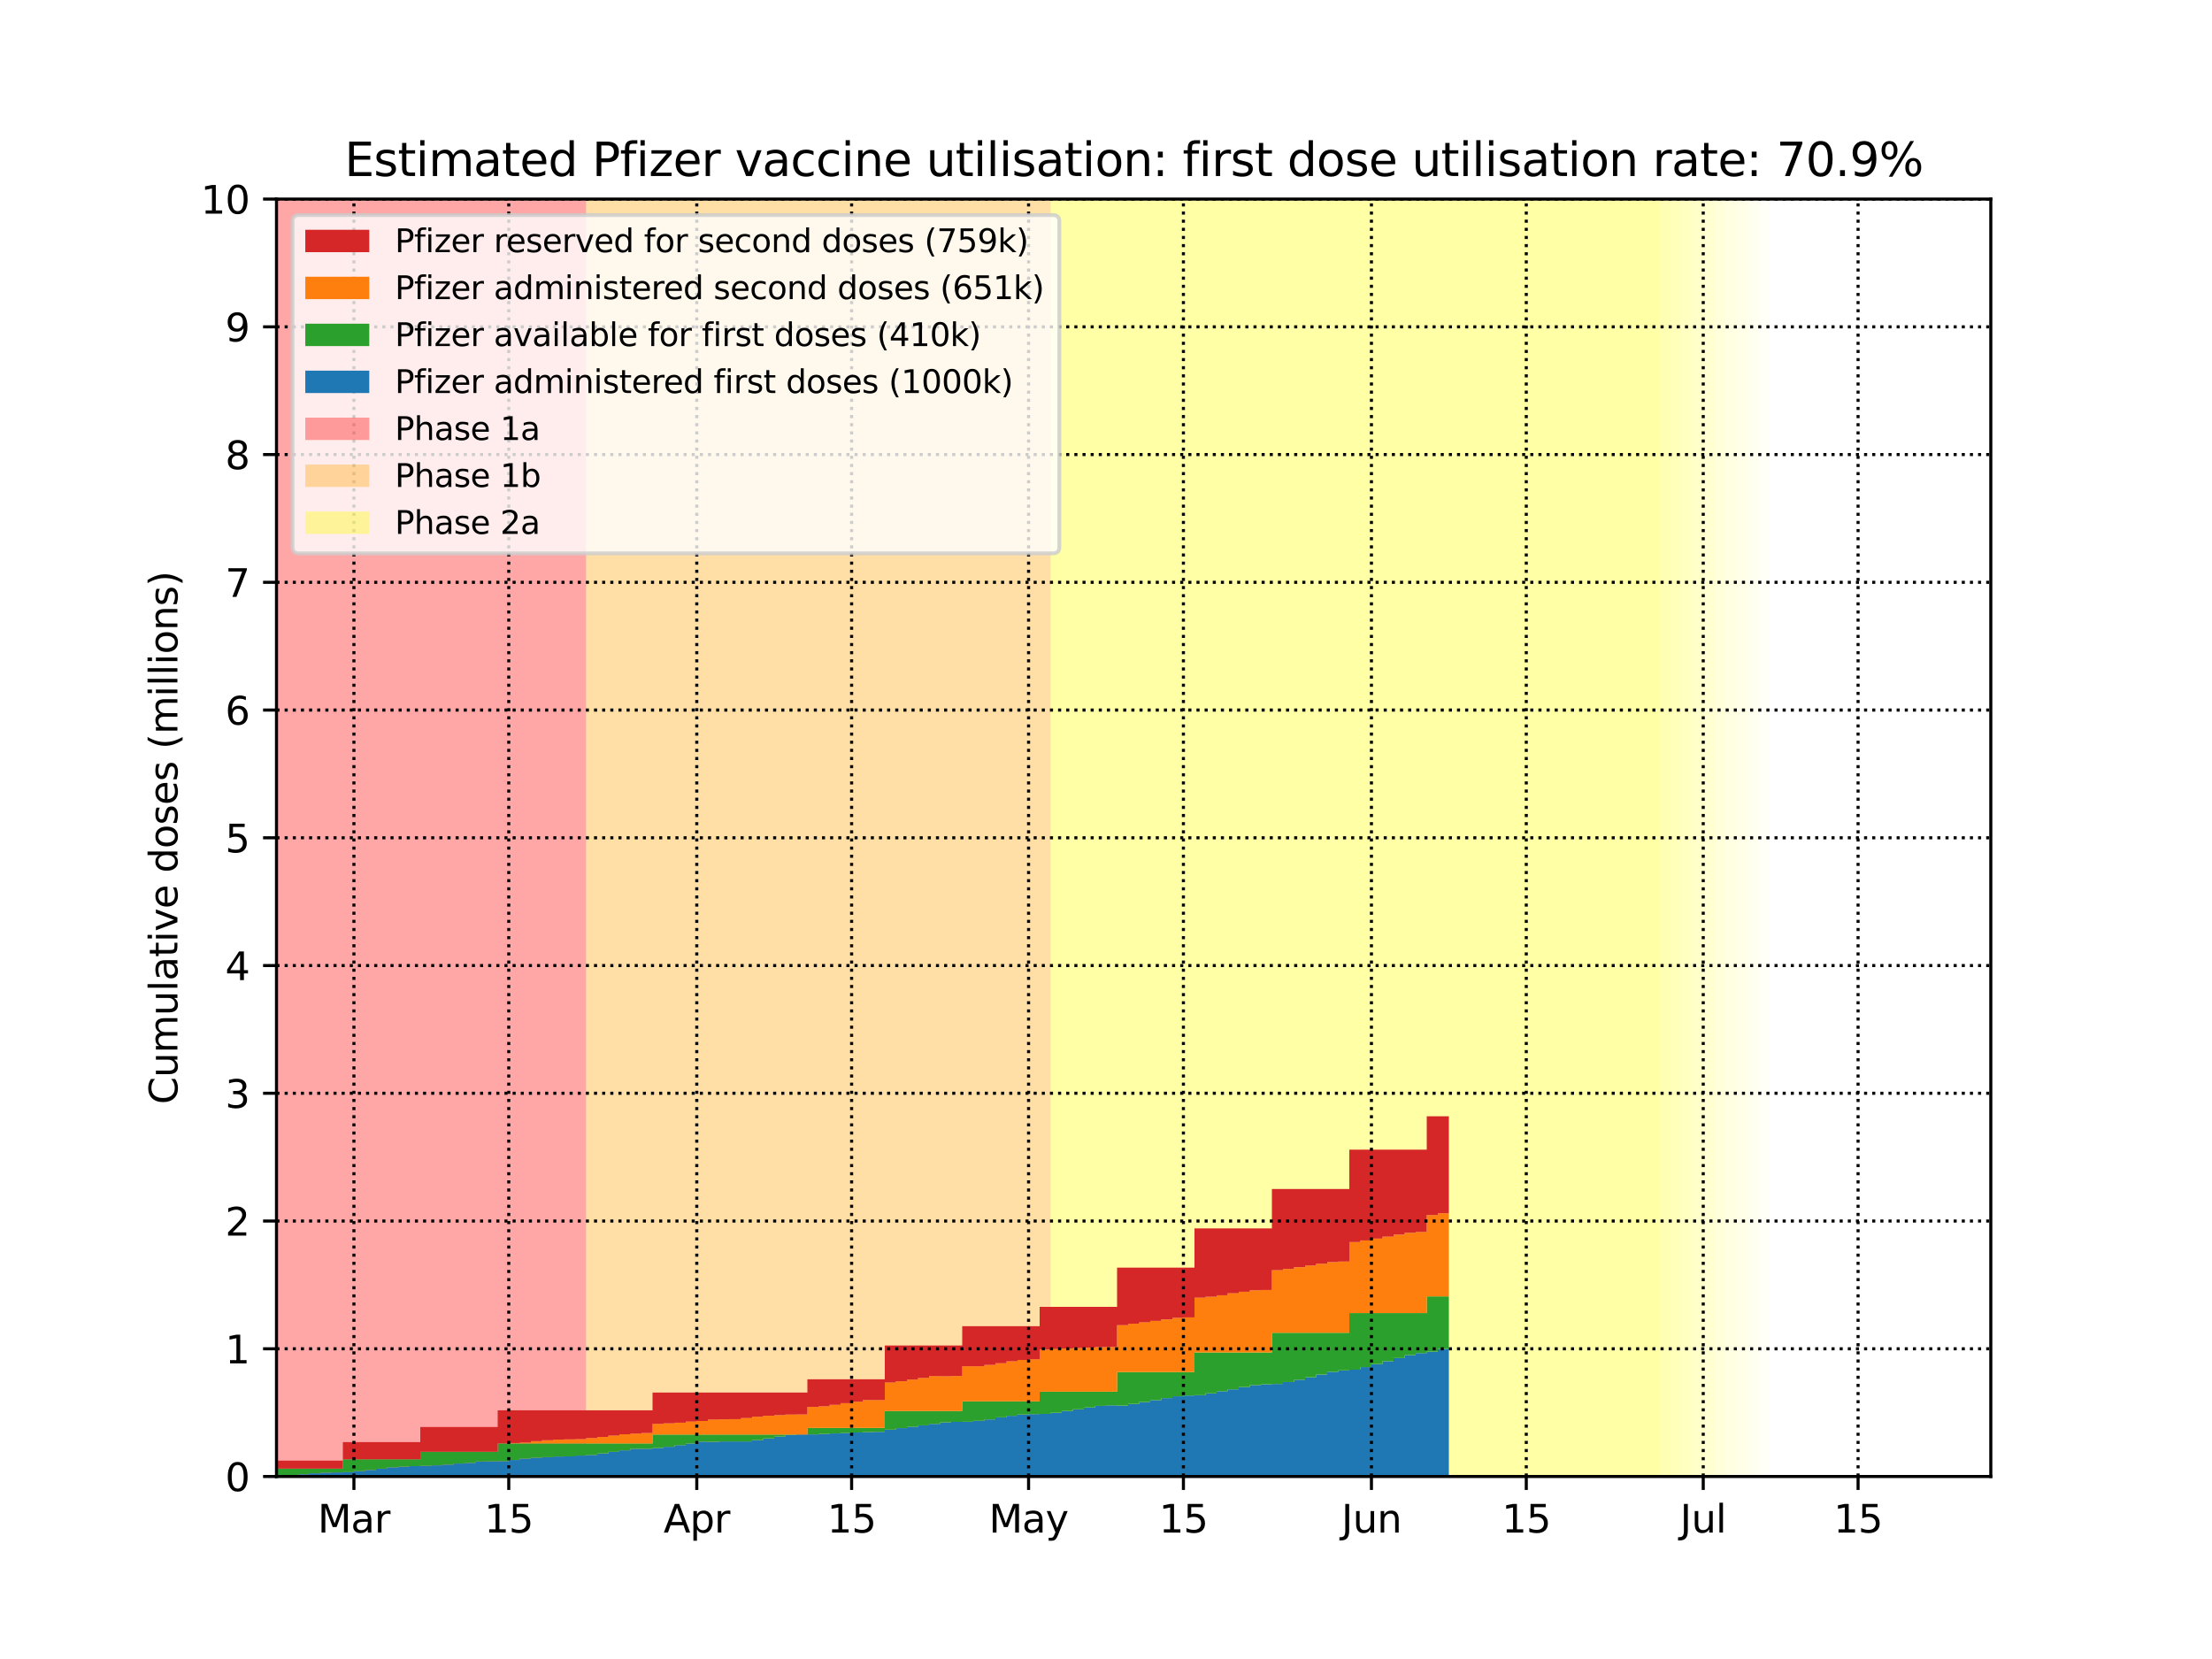 <?xml version="1.0" encoding="utf-8" standalone="no"?>
<!DOCTYPE svg PUBLIC "-//W3C//DTD SVG 1.1//EN"
  "http://www.w3.org/Graphics/SVG/1.1/DTD/svg11.dtd">
<svg height="432pt" version="1.1" viewBox="0 0 576 432" width="576pt" xmlns="http://www.w3.org/2000/svg" xmlns:xlink="http://www.w3.org/1999/xlink">
 <defs>
  <style type="text/css">*{stroke-linecap:butt;stroke-linejoin:round;}</style>
 </defs>
 <g id="figure_1">
  <g id="patch_1">
   <path d="M 0 432 
L 576 432 
L 576 0 
L 0 0 
z
" style="fill:#ffffff;"/>
  </g>
  <g id="axes_1">
   <g id="patch_2">
    <path d="M 72 384.48 
L 518.4 384.48 
L 518.4 51.84 
L 72 51.84 
z
" style="fill:#ffffff;"/>
   </g>
   <g id="PolyCollection_1">
    <defs>
     <path d="M 152.64 -47.52 
L 69.12 -47.52 
L 69.12 -380.16 
L 152.64 -380.16 
L 152.64 -380.16 
L 152.64 -47.52 
z
" id="m3f78c980f8"/>
    </defs>
    <g clip-path="url(#pc70ccb44ee)">
     <use style="fill:#ff0000;fill-opacity:0.35;" x="0" xlink:href="#m3f78c980f8" y="432"/>
    </g>
   </g>
   <g id="PolyCollection_2">
    <defs>
     <path d="M 273.6 -47.52 
L 152.64 -47.52 
L 152.64 -380.16 
L 273.6 -380.16 
L 273.6 -380.16 
L 273.6 -47.52 
z
" id="mb9925bf823"/>
    </defs>
    <g clip-path="url(#pc70ccb44ee)">
     <use style="fill:#ffa500;fill-opacity:0.35;" x="0" xlink:href="#mb9925bf823" y="432"/>
    </g>
   </g>
   <g id="PolyCollection_3">
    <defs>
     <path d="M 432 -47.52 
L 273.6 -47.52 
L 273.6 -380.16 
L 432 -380.16 
L 432 -380.16 
L 432 -47.52 
z
" id="m78468c56c8"/>
    </defs>
    <g clip-path="url(#pc70ccb44ee)">
     <use style="fill:#ffff00;fill-opacity:0.35;" x="0" xlink:href="#m78468c56c8" y="432"/>
    </g>
   </g>
   <g id="PolyCollection_4">
    <defs>
     <path d="M 434.88 -47.52 
L 432 -47.52 
L 432 -380.16 
L 434.88 -380.16 
L 434.88 -380.16 
L 434.88 -47.52 
z
" id="m2d5ccd36f5"/>
    </defs>
    <g clip-path="url(#pc70ccb44ee)">
     <use style="fill:#ffff00;fill-opacity:0.3;" x="0" xlink:href="#m2d5ccd36f5" y="432"/>
    </g>
   </g>
   <g id="PolyCollection_5">
    <defs>
     <path d="M 437.76 -47.52 
L 434.88 -47.52 
L 434.88 -380.16 
L 437.76 -380.16 
L 437.76 -380.16 
L 437.76 -47.52 
z
" id="m8e07c5ba2b"/>
    </defs>
    <g clip-path="url(#pc70ccb44ee)">
     <use style="fill:#ffff00;fill-opacity:0.27;" x="0" xlink:href="#m8e07c5ba2b" y="432"/>
    </g>
   </g>
   <g id="PolyCollection_6">
    <defs>
     <path d="M 440.64 -47.52 
L 437.76 -47.52 
L 437.76 -380.16 
L 440.64 -380.16 
L 440.64 -380.16 
L 440.64 -47.52 
z
" id="mdfcb96fe58"/>
    </defs>
    <g clip-path="url(#pc70ccb44ee)">
     <use style="fill:#ffff00;fill-opacity:0.24;" x="0" xlink:href="#mdfcb96fe58" y="432"/>
    </g>
   </g>
   <g id="PolyCollection_7">
    <defs>
     <path d="M 443.52 -47.52 
L 440.64 -47.52 
L 440.64 -380.16 
L 443.52 -380.16 
L 443.52 -380.16 
L 443.52 -47.52 
z
" id="m342936a2bc"/>
    </defs>
    <g clip-path="url(#pc70ccb44ee)">
     <use style="fill:#ffff00;fill-opacity:0.21;" x="0" xlink:href="#m342936a2bc" y="432"/>
    </g>
   </g>
   <g id="PolyCollection_8">
    <defs>
     <path d="M 446.4 -47.52 
L 443.52 -47.52 
L 443.52 -380.16 
L 446.4 -380.16 
L 446.4 -380.16 
L 446.4 -47.52 
z
" id="m7d2d80839a"/>
    </defs>
    <g clip-path="url(#pc70ccb44ee)">
     <use style="fill:#ffff00;fill-opacity:0.18;" x="0" xlink:href="#m7d2d80839a" y="432"/>
    </g>
   </g>
   <g id="PolyCollection_9">
    <defs>
     <path d="M 449.28 -47.52 
L 446.4 -47.52 
L 446.4 -380.16 
L 449.28 -380.16 
L 449.28 -380.16 
L 449.28 -47.52 
z
" id="m455787fd19"/>
    </defs>
    <g clip-path="url(#pc70ccb44ee)">
     <use style="fill:#ffff00;fill-opacity:0.15;" x="0" xlink:href="#m455787fd19" y="432"/>
    </g>
   </g>
   <g id="PolyCollection_10">
    <defs>
     <path d="M 452.16 -47.52 
L 449.28 -47.52 
L 449.28 -380.16 
L 452.16 -380.16 
L 452.16 -380.16 
L 452.16 -47.52 
z
" id="m8a117f39a2"/>
    </defs>
    <g clip-path="url(#pc70ccb44ee)">
     <use style="fill:#ffff00;fill-opacity:0.12;" x="0" xlink:href="#m8a117f39a2" y="432"/>
    </g>
   </g>
   <g id="PolyCollection_11">
    <defs>
     <path d="M 455.04 -47.52 
L 452.16 -47.52 
L 452.16 -380.16 
L 455.04 -380.16 
L 455.04 -380.16 
L 455.04 -47.52 
z
" id="m986958c4e3"/>
    </defs>
    <g clip-path="url(#pc70ccb44ee)">
     <use style="fill:#ffff00;fill-opacity:0.09;" x="0" xlink:href="#m986958c4e3" y="432"/>
    </g>
   </g>
   <g id="PolyCollection_12">
    <defs>
     <path d="M 457.92 -47.52 
L 455.04 -47.52 
L 455.04 -380.16 
L 457.92 -380.16 
L 457.92 -380.16 
L 457.92 -47.52 
z
" id="m23191aee4b"/>
    </defs>
    <g clip-path="url(#pc70ccb44ee)">
     <use style="fill:#ffff00;fill-opacity:0.06;" x="0" xlink:href="#m23191aee4b" y="432"/>
    </g>
   </g>
   <g id="PolyCollection_13">
    <defs>
     <path d="M 460.8 -47.52 
L 457.92 -47.52 
L 457.92 -380.16 
L 460.8 -380.16 
L 460.8 -380.16 
L 460.8 -47.52 
z
" id="m10e9cb9674"/>
    </defs>
    <g clip-path="url(#pc70ccb44ee)">
     <use style="fill:#ffff00;fill-opacity:0.03;" x="0" xlink:href="#m10e9cb9674" y="432"/>
    </g>
   </g>
   <g id="PolyCollection_14">
    <defs>
     <path d="M 72 -47.521 
L 72 -47.52 
L 72 -47.52 
L 74.88 -47.52 
L 74.88 -47.52 
L 77.76 -47.52 
L 77.76 -47.52 
L 80.64 -47.52 
L 80.64 -47.52 
L 83.52 -47.52 
L 83.52 -47.52 
L 86.4 -47.52 
L 86.4 -47.52 
L 89.28 -47.52 
L 89.28 -47.52 
L 92.16 -47.52 
L 92.16 -47.52 
L 95.04 -47.52 
L 95.04 -47.52 
L 97.92 -47.52 
L 97.92 -47.52 
L 100.8 -47.52 
L 100.8 -47.52 
L 103.68 -47.52 
L 103.68 -47.52 
L 106.56 -47.52 
L 106.56 -47.52 
L 109.44 -47.52 
L 109.44 -47.52 
L 112.32 -47.52 
L 112.32 -47.52 
L 115.2 -47.52 
L 115.2 -47.52 
L 118.08 -47.52 
L 118.08 -47.52 
L 120.96 -47.52 
L 120.96 -47.52 
L 123.84 -47.52 
L 123.84 -47.52 
L 126.72 -47.52 
L 126.72 -47.52 
L 129.6 -47.52 
L 129.6 -47.52 
L 132.48 -47.52 
L 132.48 -47.52 
L 135.36 -47.52 
L 135.36 -47.52 
L 138.24 -47.52 
L 138.24 -47.52 
L 141.12 -47.52 
L 141.12 -47.52 
L 144 -47.52 
L 144 -47.52 
L 146.88 -47.52 
L 146.88 -47.52 
L 149.76 -47.52 
L 149.76 -47.52 
L 152.64 -47.52 
L 152.64 -47.52 
L 155.52 -47.52 
L 155.52 -47.52 
L 158.4 -47.52 
L 158.4 -47.52 
L 161.28 -47.52 
L 161.28 -47.52 
L 164.16 -47.52 
L 164.16 -47.52 
L 167.04 -47.52 
L 167.04 -47.52 
L 169.92 -47.52 
L 169.92 -47.52 
L 172.8 -47.52 
L 172.8 -47.52 
L 175.68 -47.52 
L 175.68 -47.52 
L 178.56 -47.52 
L 178.56 -47.52 
L 181.44 -47.52 
L 181.44 -47.52 
L 184.32 -47.52 
L 184.32 -47.52 
L 187.2 -47.52 
L 187.2 -47.52 
L 190.08 -47.52 
L 190.08 -47.52 
L 192.96 -47.52 
L 192.96 -47.52 
L 195.84 -47.52 
L 195.84 -47.52 
L 198.72 -47.52 
L 198.72 -47.52 
L 201.6 -47.52 
L 201.6 -47.52 
L 204.48 -47.52 
L 204.48 -47.52 
L 207.36 -47.52 
L 207.36 -47.52 
L 210.24 -47.52 
L 210.24 -47.52 
L 213.12 -47.52 
L 213.12 -47.52 
L 216 -47.52 
L 216 -47.52 
L 218.88 -47.52 
L 218.88 -47.52 
L 221.76 -47.52 
L 221.76 -47.52 
L 224.64 -47.52 
L 224.64 -47.52 
L 227.52 -47.52 
L 227.52 -47.52 
L 230.4 -47.52 
L 230.4 -47.52 
L 233.28 -47.52 
L 233.28 -47.52 
L 236.16 -47.52 
L 236.16 -47.52 
L 239.04 -47.52 
L 239.04 -47.52 
L 241.92 -47.52 
L 241.92 -47.52 
L 244.8 -47.52 
L 244.8 -47.52 
L 247.68 -47.52 
L 247.68 -47.52 
L 250.56 -47.52 
L 250.56 -47.52 
L 253.44 -47.52 
L 253.44 -47.52 
L 256.32 -47.52 
L 256.32 -47.52 
L 259.2 -47.52 
L 259.2 -47.52 
L 262.08 -47.52 
L 262.08 -47.52 
L 264.96 -47.52 
L 264.96 -47.52 
L 267.84 -47.52 
L 267.84 -47.52 
L 270.72 -47.52 
L 270.72 -47.52 
L 273.6 -47.52 
L 273.6 -47.52 
L 276.48 -47.52 
L 276.48 -47.52 
L 279.36 -47.52 
L 279.36 -47.52 
L 282.24 -47.52 
L 282.24 -47.52 
L 285.12 -47.52 
L 285.12 -47.52 
L 288 -47.52 
L 288 -47.52 
L 290.88 -47.52 
L 290.88 -47.52 
L 293.76 -47.52 
L 293.76 -47.52 
L 296.64 -47.52 
L 296.64 -47.52 
L 299.52 -47.52 
L 299.52 -47.52 
L 302.4 -47.52 
L 302.4 -47.52 
L 305.28 -47.52 
L 305.28 -47.52 
L 308.16 -47.52 
L 308.16 -47.52 
L 311.04 -47.52 
L 311.04 -47.52 
L 313.92 -47.52 
L 313.92 -47.52 
L 316.8 -47.52 
L 316.8 -47.52 
L 319.68 -47.52 
L 319.68 -47.52 
L 322.56 -47.52 
L 322.56 -47.52 
L 325.44 -47.52 
L 325.44 -47.52 
L 328.32 -47.52 
L 328.32 -47.52 
L 331.2 -47.52 
L 331.2 -47.52 
L 334.08 -47.52 
L 334.08 -47.52 
L 336.96 -47.52 
L 336.96 -47.52 
L 339.84 -47.52 
L 339.84 -47.52 
L 342.72 -47.52 
L 342.72 -47.52 
L 345.6 -47.52 
L 345.6 -47.52 
L 348.48 -47.52 
L 348.48 -47.52 
L 351.36 -47.52 
L 351.36 -47.52 
L 354.24 -47.52 
L 354.24 -47.52 
L 357.12 -47.52 
L 357.12 -47.52 
L 360 -47.52 
L 360 -47.52 
L 362.88 -47.52 
L 362.88 -47.52 
L 365.76 -47.52 
L 365.76 -47.52 
L 368.64 -47.52 
L 368.64 -47.52 
L 371.52 -47.52 
L 371.52 -47.52 
L 374.4 -47.52 
L 374.4 -47.52 
L 377.28 -47.52 
L 377.28 -80.77 
L 377.28 -80.77 
L 374.4 -80.77 
L 374.4 -80.041 
L 371.52 -80.041 
L 371.52 -79.651 
L 368.64 -79.651 
L 368.64 -79.119 
L 365.76 -79.119 
L 365.76 -78.368 
L 362.88 -78.368 
L 362.88 -77.559 
L 360 -77.559 
L 360 -76.796 
L 357.12 -76.796 
L 357.12 -76.015 
L 354.24 -76.015 
L 354.24 -75.347 
L 351.36 -75.347 
L 351.36 -75.151 
L 348.48 -75.151 
L 348.48 -74.792 
L 345.6 -74.792 
L 345.6 -74.083 
L 342.72 -74.083 
L 342.72 -73.362 
L 339.84 -73.362 
L 339.84 -72.724 
L 336.96 -72.724 
L 336.96 -72.132 
L 334.08 -72.132 
L 334.08 -71.629 
L 331.2 -71.629 
L 331.2 -71.551 
L 328.32 -71.551 
L 328.32 -71.328 
L 325.44 -71.328 
L 325.44 -70.811 
L 322.56 -70.811 
L 322.56 -70.23 
L 319.68 -70.23 
L 319.68 -69.729 
L 316.8 -69.729 
L 316.8 -69.181 
L 313.92 -69.181 
L 313.92 -68.687 
L 311.04 -68.687 
L 311.04 -68.62 
L 308.16 -68.62 
L 308.16 -68.414 
L 305.28 -68.414 
L 305.28 -67.938 
L 302.4 -67.938 
L 302.4 -67.421 
L 299.52 -67.421 
L 299.52 -66.911 
L 296.64 -66.911 
L 296.64 -66.439 
L 293.76 -66.439 
L 293.76 -65.999 
L 290.88 -65.999 
L 290.88 -66.06 
L 288 -66.06 
L 288 -65.91 
L 285.12 -65.91 
L 285.12 -65.489 
L 282.24 -65.489 
L 282.24 -65.025 
L 279.36 -65.025 
L 279.36 -64.584 
L 276.48 -64.584 
L 276.48 -64.13 
L 273.6 -64.13 
L 273.6 -63.814 
L 270.72 -63.814 
L 270.72 -63.777 
L 267.84 -63.777 
L 267.84 -63.67 
L 264.96 -63.67 
L 264.96 -63.33 
L 262.08 -63.33 
L 262.08 -62.93 
L 259.2 -62.93 
L 259.2 -62.398 
L 256.32 -62.398 
L 256.32 -62.019 
L 253.44 -62.019 
L 253.44 -61.778 
L 250.56 -61.778 
L 250.56 -61.751 
L 247.68 -61.751 
L 247.68 -61.632 
L 244.8 -61.632 
L 244.8 -61.223 
L 241.92 -61.223 
L 241.92 -60.841 
L 239.04 -60.841 
L 239.04 -60.468 
L 236.16 -60.468 
L 236.16 -60.113 
L 233.28 -60.113 
L 233.28 -59.725 
L 230.4 -59.725 
L 230.4 -59.149 
L 227.52 -59.149 
L 227.52 -59.094 
L 224.64 -59.094 
L 224.64 -58.99 
L 221.76 -58.99 
L 221.76 -58.868 
L 218.88 -58.868 
L 218.88 -58.74 
L 216 -58.74 
L 216 -58.617 
L 213.12 -58.617 
L 213.12 -58.489 
L 210.24 -58.489 
L 210.24 -58.477 
L 207.36 -58.477 
L 207.36 -58.304 
L 204.48 -58.304 
L 204.48 -57.942 
L 201.6 -57.942 
L 201.6 -57.447 
L 198.72 -57.447 
L 198.72 -57.007 
L 195.84 -57.007 
L 195.84 -56.655 
L 192.96 -56.655 
L 192.96 -56.645 
L 190.08 -56.645 
L 190.08 -56.647 
L 187.2 -56.647 
L 187.2 -56.561 
L 184.32 -56.561 
L 184.32 -56.602 
L 181.44 -56.602 
L 181.44 -56.123 
L 178.56 -56.123 
L 178.56 -55.703 
L 175.68 -55.703 
L 175.68 -55.269 
L 172.8 -55.269 
L 172.8 -54.936 
L 169.92 -54.936 
L 169.92 -54.756 
L 167.04 -54.756 
L 167.04 -54.75 
L 164.16 -54.75 
L 164.16 -54.347 
L 161.28 -54.347 
L 161.28 -53.948 
L 158.4 -53.948 
L 158.4 -53.528 
L 155.52 -53.528 
L 155.52 -53.149 
L 152.64 -53.149 
L 152.64 -52.982 
L 149.76 -52.982 
L 149.76 -52.754 
L 146.88 -52.754 
L 146.88 -52.727 
L 144 -52.727 
L 144 -52.562 
L 141.12 -52.562 
L 141.12 -52.415 
L 138.24 -52.415 
L 138.24 -52.171 
L 135.36 -52.171 
L 135.36 -51.821 
L 132.48 -51.821 
L 132.48 -51.518 
L 129.6 -51.518 
L 129.6 -51.472 
L 126.72 -51.472 
L 126.72 -51.422 
L 123.84 -51.422 
L 123.84 -51.051 
L 120.96 -51.051 
L 120.96 -50.896 
L 118.08 -50.896 
L 118.08 -50.607 
L 115.2 -50.607 
L 115.2 -50.434 
L 112.32 -50.434 
L 112.32 -50.303 
L 109.44 -50.303 
L 109.44 -50.226 
L 106.56 -50.226 
L 106.56 -50.079 
L 103.68 -50.079 
L 103.68 -49.911 
L 100.8 -49.911 
L 100.8 -49.549 
L 97.92 -49.549 
L 97.92 -49.211 
L 95.04 -49.211 
L 95.04 -48.914 
L 92.16 -48.914 
L 92.16 -48.641 
L 89.28 -48.641 
L 89.28 -48.581 
L 86.4 -48.581 
L 86.4 -48.518 
L 83.52 -48.518 
L 83.52 -48.352 
L 80.64 -48.352 
L 80.64 -48.102 
L 77.76 -48.102 
L 77.76 -47.75 
L 74.88 -47.75 
L 74.88 -47.616 
L 72 -47.616 
L 72 -47.521 
z
" id="m47d9aa5915"/>
    </defs>
    <g clip-path="url(#pc70ccb44ee)">
     <use style="fill:#1f77b4;" x="0" xlink:href="#m47d9aa5915" y="432"/>
    </g>
   </g>
   <g id="PolyCollection_15">
    <defs>
     <path d="M 72 -49.587 
L 72 -47.521 
L 72 -47.616 
L 74.88 -47.616 
L 74.88 -47.75 
L 77.76 -47.75 
L 77.76 -48.102 
L 80.64 -48.102 
L 80.64 -48.352 
L 83.52 -48.352 
L 83.52 -48.518 
L 86.4 -48.518 
L 86.4 -48.581 
L 89.28 -48.581 
L 89.28 -48.641 
L 92.16 -48.641 
L 92.16 -48.914 
L 95.04 -48.914 
L 95.04 -49.211 
L 97.92 -49.211 
L 97.92 -49.549 
L 100.8 -49.549 
L 100.8 -49.911 
L 103.68 -49.911 
L 103.68 -50.079 
L 106.56 -50.079 
L 106.56 -50.226 
L 109.44 -50.226 
L 109.44 -50.303 
L 112.32 -50.303 
L 112.32 -50.434 
L 115.2 -50.434 
L 115.2 -50.607 
L 118.08 -50.607 
L 118.08 -50.896 
L 120.96 -50.896 
L 120.96 -51.051 
L 123.84 -51.051 
L 123.84 -51.422 
L 126.72 -51.422 
L 126.72 -51.472 
L 129.6 -51.472 
L 129.6 -51.518 
L 132.48 -51.518 
L 132.48 -51.821 
L 135.36 -51.821 
L 135.36 -52.171 
L 138.24 -52.171 
L 138.24 -52.415 
L 141.12 -52.415 
L 141.12 -52.562 
L 144 -52.562 
L 144 -52.727 
L 146.88 -52.727 
L 146.88 -52.754 
L 149.76 -52.754 
L 149.76 -52.982 
L 152.64 -52.982 
L 152.64 -53.149 
L 155.52 -53.149 
L 155.52 -53.528 
L 158.4 -53.528 
L 158.4 -53.948 
L 161.28 -53.948 
L 161.28 -54.347 
L 164.16 -54.347 
L 164.16 -54.75 
L 167.04 -54.75 
L 167.04 -54.756 
L 169.92 -54.756 
L 169.92 -54.936 
L 172.8 -54.936 
L 172.8 -55.269 
L 175.68 -55.269 
L 175.68 -55.703 
L 178.56 -55.703 
L 178.56 -56.123 
L 181.44 -56.123 
L 181.44 -56.602 
L 184.32 -56.602 
L 184.32 -56.561 
L 187.2 -56.561 
L 187.2 -56.647 
L 190.08 -56.647 
L 190.08 -56.645 
L 192.96 -56.645 
L 192.96 -56.655 
L 195.84 -56.655 
L 195.84 -57.007 
L 198.72 -57.007 
L 198.72 -57.447 
L 201.6 -57.447 
L 201.6 -57.942 
L 204.48 -57.942 
L 204.48 -58.304 
L 207.36 -58.304 
L 207.36 -58.477 
L 210.24 -58.477 
L 210.24 -58.489 
L 213.12 -58.489 
L 213.12 -58.617 
L 216 -58.617 
L 216 -58.74 
L 218.88 -58.74 
L 218.88 -58.868 
L 221.76 -58.868 
L 221.76 -58.99 
L 224.64 -58.99 
L 224.64 -59.094 
L 227.52 -59.094 
L 227.52 -59.149 
L 230.4 -59.149 
L 230.4 -59.725 
L 233.28 -59.725 
L 233.28 -60.113 
L 236.16 -60.113 
L 236.16 -60.468 
L 239.04 -60.468 
L 239.04 -60.841 
L 241.92 -60.841 
L 241.92 -61.223 
L 244.8 -61.223 
L 244.8 -61.632 
L 247.68 -61.632 
L 247.68 -61.751 
L 250.56 -61.751 
L 250.56 -61.778 
L 253.44 -61.778 
L 253.44 -62.019 
L 256.32 -62.019 
L 256.32 -62.398 
L 259.2 -62.398 
L 259.2 -62.93 
L 262.08 -62.93 
L 262.08 -63.33 
L 264.96 -63.33 
L 264.96 -63.67 
L 267.84 -63.67 
L 267.84 -63.777 
L 270.72 -63.777 
L 270.72 -63.814 
L 273.6 -63.814 
L 273.6 -64.13 
L 276.48 -64.13 
L 276.48 -64.584 
L 279.36 -64.584 
L 279.36 -65.025 
L 282.24 -65.025 
L 282.24 -65.489 
L 285.12 -65.489 
L 285.12 -65.91 
L 288 -65.91 
L 288 -66.06 
L 290.88 -66.06 
L 290.88 -65.999 
L 293.76 -65.999 
L 293.76 -66.439 
L 296.64 -66.439 
L 296.64 -66.911 
L 299.52 -66.911 
L 299.52 -67.421 
L 302.4 -67.421 
L 302.4 -67.938 
L 305.28 -67.938 
L 305.28 -68.414 
L 308.16 -68.414 
L 308.16 -68.62 
L 311.04 -68.62 
L 311.04 -68.687 
L 313.92 -68.687 
L 313.92 -69.181 
L 316.8 -69.181 
L 316.8 -69.729 
L 319.68 -69.729 
L 319.68 -70.23 
L 322.56 -70.23 
L 322.56 -70.811 
L 325.44 -70.811 
L 325.44 -71.328 
L 328.32 -71.328 
L 328.32 -71.551 
L 331.2 -71.551 
L 331.2 -71.629 
L 334.08 -71.629 
L 334.08 -72.132 
L 336.96 -72.132 
L 336.96 -72.724 
L 339.84 -72.724 
L 339.84 -73.362 
L 342.72 -73.362 
L 342.72 -74.083 
L 345.6 -74.083 
L 345.6 -74.792 
L 348.48 -74.792 
L 348.48 -75.151 
L 351.36 -75.151 
L 351.36 -75.347 
L 354.24 -75.347 
L 354.24 -76.015 
L 357.12 -76.015 
L 357.12 -76.796 
L 360 -76.796 
L 360 -77.559 
L 362.88 -77.559 
L 362.88 -78.368 
L 365.76 -78.368 
L 365.76 -79.119 
L 368.64 -79.119 
L 368.64 -79.651 
L 371.52 -79.651 
L 371.52 -80.041 
L 374.4 -80.041 
L 374.4 -80.77 
L 377.28 -80.77 
L 377.28 -94.42 
L 377.28 -94.42 
L 374.4 -94.42 
L 374.4 -94.42 
L 371.52 -94.42 
L 371.52 -90.078 
L 368.64 -90.078 
L 368.64 -90.078 
L 365.76 -90.078 
L 365.76 -90.078 
L 362.88 -90.078 
L 362.88 -90.078 
L 360 -90.078 
L 360 -90.078 
L 357.12 -90.078 
L 357.12 -90.078 
L 354.24 -90.078 
L 354.24 -90.078 
L 351.36 -90.078 
L 351.36 -84.95 
L 348.48 -84.95 
L 348.48 -84.95 
L 345.6 -84.95 
L 345.6 -84.95 
L 342.72 -84.95 
L 342.72 -84.95 
L 339.84 -84.95 
L 339.84 -84.95 
L 336.96 -84.95 
L 336.96 -84.95 
L 334.08 -84.95 
L 334.08 -84.95 
L 331.2 -84.95 
L 331.2 -79.828 
L 328.32 -79.828 
L 328.32 -79.828 
L 325.44 -79.828 
L 325.44 -79.828 
L 322.56 -79.828 
L 322.56 -79.828 
L 319.68 -79.828 
L 319.68 -79.828 
L 316.8 -79.828 
L 316.8 -79.828 
L 313.92 -79.828 
L 313.92 -79.828 
L 311.04 -79.828 
L 311.04 -74.72 
L 308.16 -74.72 
L 308.16 -74.72 
L 305.28 -74.72 
L 305.28 -74.72 
L 302.4 -74.72 
L 302.4 -74.72 
L 299.52 -74.72 
L 299.52 -74.72 
L 296.64 -74.72 
L 296.64 -74.72 
L 293.76 -74.72 
L 293.76 -74.72 
L 290.88 -74.72 
L 290.88 -69.611 
L 288 -69.611 
L 288 -69.611 
L 285.12 -69.611 
L 285.12 -69.611 
L 282.24 -69.611 
L 282.24 -69.611 
L 279.36 -69.611 
L 279.36 -69.611 
L 276.48 -69.611 
L 276.48 -69.611 
L 273.6 -69.611 
L 273.6 -69.611 
L 270.72 -69.611 
L 270.72 -67.094 
L 267.84 -67.094 
L 267.84 -67.094 
L 264.96 -67.094 
L 264.96 -67.094 
L 262.08 -67.094 
L 262.08 -67.094 
L 259.2 -67.094 
L 259.2 -67.094 
L 256.32 -67.094 
L 256.32 -67.094 
L 253.44 -67.094 
L 253.44 -67.094 
L 250.56 -67.094 
L 250.56 -64.576 
L 247.68 -64.576 
L 247.68 -64.576 
L 244.8 -64.576 
L 244.8 -64.576 
L 241.92 -64.576 
L 241.92 -64.576 
L 239.04 -64.576 
L 239.04 -64.576 
L 236.16 -64.576 
L 236.16 -64.576 
L 233.28 -64.576 
L 233.28 -64.576 
L 230.4 -64.576 
L 230.4 -60.181 
L 227.52 -60.181 
L 227.52 -60.181 
L 224.64 -60.181 
L 224.64 -60.181 
L 221.76 -60.181 
L 221.76 -60.181 
L 218.88 -60.181 
L 218.88 -60.181 
L 216 -60.181 
L 216 -60.181 
L 213.12 -60.181 
L 213.12 -60.181 
L 210.24 -60.181 
L 210.24 -58.449 
L 207.36 -58.449 
L 207.36 -58.449 
L 204.48 -58.449 
L 204.48 -58.449 
L 201.6 -58.449 
L 201.6 -58.449 
L 198.72 -58.449 
L 198.72 -58.449 
L 195.84 -58.449 
L 195.84 -58.449 
L 192.96 -58.449 
L 192.96 -58.449 
L 190.08 -58.449 
L 190.08 -58.449 
L 187.2 -58.449 
L 187.2 -58.449 
L 184.32 -58.449 
L 184.32 -58.449 
L 181.44 -58.449 
L 181.44 -58.449 
L 178.56 -58.449 
L 178.56 -58.449 
L 175.68 -58.449 
L 175.68 -58.449 
L 172.8 -58.449 
L 172.8 -58.449 
L 169.92 -58.449 
L 169.92 -56.135 
L 167.04 -56.135 
L 167.04 -56.135 
L 164.16 -56.135 
L 164.16 -56.135 
L 161.28 -56.135 
L 161.28 -56.135 
L 158.4 -56.135 
L 158.4 -56.135 
L 155.52 -56.135 
L 155.52 -56.135 
L 152.64 -56.135 
L 152.64 -56.135 
L 149.76 -56.135 
L 149.76 -56.135 
L 146.88 -56.135 
L 146.88 -56.135 
L 144 -56.135 
L 144 -56.135 
L 141.12 -56.135 
L 141.12 -56.135 
L 138.24 -56.135 
L 138.24 -56.135 
L 135.36 -56.135 
L 135.36 -56.135 
L 132.48 -56.135 
L 132.48 -56.135 
L 129.6 -56.135 
L 129.6 -53.967 
L 126.72 -53.967 
L 126.72 -53.967 
L 123.84 -53.967 
L 123.84 -53.967 
L 120.96 -53.967 
L 120.96 -53.967 
L 118.08 -53.967 
L 118.08 -53.967 
L 115.2 -53.967 
L 115.2 -53.967 
L 112.32 -53.967 
L 112.32 -53.967 
L 109.44 -53.967 
L 109.44 -52.002 
L 106.56 -52.002 
L 106.56 -52.002 
L 103.68 -52.002 
L 103.68 -52.002 
L 100.8 -52.002 
L 100.8 -52.002 
L 97.92 -52.002 
L 97.92 -52.002 
L 95.04 -52.002 
L 95.04 -52.002 
L 92.16 -52.002 
L 92.16 -52.002 
L 89.28 -52.002 
L 89.28 -49.587 
L 86.4 -49.587 
L 86.4 -49.587 
L 83.52 -49.587 
L 83.52 -49.587 
L 80.64 -49.587 
L 80.64 -49.587 
L 77.76 -49.587 
L 77.76 -49.587 
L 74.88 -49.587 
L 74.88 -49.587 
L 72 -49.587 
L 72 -49.587 
z
" id="mf694767011"/>
    </defs>
    <g clip-path="url(#pc70ccb44ee)">
     <use style="fill:#2ca02c;" x="0" xlink:href="#mf694767011" y="432"/>
    </g>
   </g>
   <g id="PolyCollection_16">
    <defs>
     <path d="M 72 -49.587 
L 72 -49.587 
L 72 -49.587 
L 74.88 -49.587 
L 74.88 -49.587 
L 77.76 -49.587 
L 77.76 -49.587 
L 80.64 -49.587 
L 80.64 -49.587 
L 83.52 -49.587 
L 83.52 -49.587 
L 86.4 -49.587 
L 86.4 -49.587 
L 89.28 -49.587 
L 89.28 -52.002 
L 92.16 -52.002 
L 92.16 -52.002 
L 95.04 -52.002 
L 95.04 -52.002 
L 97.92 -52.002 
L 97.92 -52.002 
L 100.8 -52.002 
L 100.8 -52.002 
L 103.68 -52.002 
L 103.68 -52.002 
L 106.56 -52.002 
L 106.56 -52.002 
L 109.44 -52.002 
L 109.44 -53.967 
L 112.32 -53.967 
L 112.32 -53.967 
L 115.2 -53.967 
L 115.2 -53.967 
L 118.08 -53.967 
L 118.08 -53.967 
L 120.96 -53.967 
L 120.96 -53.967 
L 123.84 -53.967 
L 123.84 -53.967 
L 126.72 -53.967 
L 126.72 -53.967 
L 129.6 -53.967 
L 129.6 -56.135 
L 132.48 -56.135 
L 132.48 -56.135 
L 135.36 -56.135 
L 135.36 -56.135 
L 138.24 -56.135 
L 138.24 -56.135 
L 141.12 -56.135 
L 141.12 -56.135 
L 144 -56.135 
L 144 -56.135 
L 146.88 -56.135 
L 146.88 -56.135 
L 149.76 -56.135 
L 149.76 -56.135 
L 152.64 -56.135 
L 152.64 -56.135 
L 155.52 -56.135 
L 155.52 -56.135 
L 158.4 -56.135 
L 158.4 -56.135 
L 161.28 -56.135 
L 161.28 -56.135 
L 164.16 -56.135 
L 164.16 -56.135 
L 167.04 -56.135 
L 167.04 -56.135 
L 169.92 -56.135 
L 169.92 -58.449 
L 172.8 -58.449 
L 172.8 -58.449 
L 175.68 -58.449 
L 175.68 -58.449 
L 178.56 -58.449 
L 178.56 -58.449 
L 181.44 -58.449 
L 181.44 -58.449 
L 184.32 -58.449 
L 184.32 -58.449 
L 187.2 -58.449 
L 187.2 -58.449 
L 190.08 -58.449 
L 190.08 -58.449 
L 192.96 -58.449 
L 192.96 -58.449 
L 195.84 -58.449 
L 195.84 -58.449 
L 198.72 -58.449 
L 198.72 -58.449 
L 201.6 -58.449 
L 201.6 -58.449 
L 204.48 -58.449 
L 204.48 -58.449 
L 207.36 -58.449 
L 207.36 -58.449 
L 210.24 -58.449 
L 210.24 -60.181 
L 213.12 -60.181 
L 213.12 -60.181 
L 216 -60.181 
L 216 -60.181 
L 218.88 -60.181 
L 218.88 -60.181 
L 221.76 -60.181 
L 221.76 -60.181 
L 224.64 -60.181 
L 224.64 -60.181 
L 227.52 -60.181 
L 227.52 -60.181 
L 230.4 -60.181 
L 230.4 -64.576 
L 233.28 -64.576 
L 233.28 -64.576 
L 236.16 -64.576 
L 236.16 -64.576 
L 239.04 -64.576 
L 239.04 -64.576 
L 241.92 -64.576 
L 241.92 -64.576 
L 244.8 -64.576 
L 244.8 -64.576 
L 247.68 -64.576 
L 247.68 -64.576 
L 250.56 -64.576 
L 250.56 -67.094 
L 253.44 -67.094 
L 253.44 -67.094 
L 256.32 -67.094 
L 256.32 -67.094 
L 259.2 -67.094 
L 259.2 -67.094 
L 262.08 -67.094 
L 262.08 -67.094 
L 264.96 -67.094 
L 264.96 -67.094 
L 267.84 -67.094 
L 267.84 -67.094 
L 270.72 -67.094 
L 270.72 -69.611 
L 273.6 -69.611 
L 273.6 -69.611 
L 276.48 -69.611 
L 276.48 -69.611 
L 279.36 -69.611 
L 279.36 -69.611 
L 282.24 -69.611 
L 282.24 -69.611 
L 285.12 -69.611 
L 285.12 -69.611 
L 288 -69.611 
L 288 -69.611 
L 290.88 -69.611 
L 290.88 -74.72 
L 293.76 -74.72 
L 293.76 -74.72 
L 296.64 -74.72 
L 296.64 -74.72 
L 299.52 -74.72 
L 299.52 -74.72 
L 302.4 -74.72 
L 302.4 -74.72 
L 305.28 -74.72 
L 305.28 -74.72 
L 308.16 -74.72 
L 308.16 -74.72 
L 311.04 -74.72 
L 311.04 -79.828 
L 313.92 -79.828 
L 313.92 -79.828 
L 316.8 -79.828 
L 316.8 -79.828 
L 319.68 -79.828 
L 319.68 -79.828 
L 322.56 -79.828 
L 322.56 -79.828 
L 325.44 -79.828 
L 325.44 -79.828 
L 328.32 -79.828 
L 328.32 -79.828 
L 331.2 -79.828 
L 331.2 -84.95 
L 334.08 -84.95 
L 334.08 -84.95 
L 336.96 -84.95 
L 336.96 -84.95 
L 339.84 -84.95 
L 339.84 -84.95 
L 342.72 -84.95 
L 342.72 -84.95 
L 345.6 -84.95 
L 345.6 -84.95 
L 348.48 -84.95 
L 348.48 -84.95 
L 351.36 -84.95 
L 351.36 -90.078 
L 354.24 -90.078 
L 354.24 -90.078 
L 357.12 -90.078 
L 357.12 -90.078 
L 360 -90.078 
L 360 -90.078 
L 362.88 -90.078 
L 362.88 -90.078 
L 365.76 -90.078 
L 365.76 -90.078 
L 368.64 -90.078 
L 368.64 -90.078 
L 371.52 -90.078 
L 371.52 -94.42 
L 374.4 -94.42 
L 374.4 -94.42 
L 377.28 -94.42 
L 377.28 -116.081 
L 377.28 -116.081 
L 374.4 -116.081 
L 374.4 -115.586 
L 371.52 -115.586 
L 371.52 -111.178 
L 368.64 -111.178 
L 368.64 -110.971 
L 365.76 -110.971 
L 365.76 -110.496 
L 362.88 -110.496 
L 362.88 -109.979 
L 360 -109.979 
L 360 -109.469 
L 357.12 -109.469 
L 357.12 -108.997 
L 354.24 -108.997 
L 354.24 -108.557 
L 351.36 -108.557 
L 351.36 -103.49 
L 348.48 -103.49 
L 348.48 -103.34 
L 345.6 -103.34 
L 345.6 -102.919 
L 342.72 -102.919 
L 342.72 -102.455 
L 339.84 -102.455 
L 339.84 -102.014 
L 336.96 -102.014 
L 336.96 -101.56 
L 334.08 -101.56 
L 334.08 -101.245 
L 331.2 -101.245 
L 331.2 -96.085 
L 328.32 -96.085 
L 328.32 -95.978 
L 325.44 -95.978 
L 325.44 -95.638 
L 322.56 -95.638 
L 322.56 -95.237 
L 319.68 -95.237 
L 319.68 -94.706 
L 316.8 -94.706 
L 316.8 -94.327 
L 313.92 -94.327 
L 313.92 -94.085 
L 311.04 -94.085 
L 311.04 -88.951 
L 308.16 -88.951 
L 308.16 -88.831 
L 305.28 -88.831 
L 305.28 -88.423 
L 302.4 -88.423 
L 302.4 -88.041 
L 299.52 -88.041 
L 299.52 -87.667 
L 296.64 -87.667 
L 296.64 -87.313 
L 293.76 -87.313 
L 293.76 -86.925 
L 290.88 -86.925 
L 290.88 -81.24 
L 288 -81.24 
L 288 -81.185 
L 285.12 -81.185 
L 285.12 -81.081 
L 282.24 -81.081 
L 282.24 -80.959 
L 279.36 -80.959 
L 279.36 -80.832 
L 276.48 -80.832 
L 276.48 -80.708 
L 273.6 -80.708 
L 273.6 -80.58 
L 270.72 -80.58 
L 270.72 -78.051 
L 267.84 -78.051 
L 267.84 -77.878 
L 264.96 -77.878 
L 264.96 -77.516 
L 262.08 -77.516 
L 262.08 -77.021 
L 259.2 -77.021 
L 259.2 -76.581 
L 256.32 -76.581 
L 256.32 -76.229 
L 253.44 -76.229 
L 253.44 -76.219 
L 250.56 -76.219 
L 250.56 -73.703 
L 247.68 -73.703 
L 247.68 -73.617 
L 244.8 -73.617 
L 244.8 -73.658 
L 241.92 -73.658 
L 241.92 -73.179 
L 239.04 -73.179 
L 239.04 -72.759 
L 236.16 -72.759 
L 236.16 -72.325 
L 233.28 -72.325 
L 233.28 -71.992 
L 230.4 -71.992 
L 230.4 -67.417 
L 227.52 -67.417 
L 227.52 -67.411 
L 224.64 -67.411 
L 224.64 -67.008 
L 221.76 -67.008 
L 221.76 -66.609 
L 218.88 -66.609 
L 218.88 -66.189 
L 216 -66.189 
L 216 -65.81 
L 213.12 -65.81 
L 213.12 -65.643 
L 210.24 -65.643 
L 210.24 -63.683 
L 207.36 -63.683 
L 207.36 -63.657 
L 204.48 -63.657 
L 204.48 -63.491 
L 201.6 -63.491 
L 201.6 -63.344 
L 198.72 -63.344 
L 198.72 -63.1 
L 195.84 -63.1 
L 195.84 -62.75 
L 192.96 -62.75 
L 192.96 -62.447 
L 190.08 -62.447 
L 190.08 -62.402 
L 187.2 -62.402 
L 187.2 -62.352 
L 184.32 -62.352 
L 184.32 -61.98 
L 181.44 -61.98 
L 181.44 -61.825 
L 178.56 -61.825 
L 178.56 -61.537 
L 175.68 -61.537 
L 175.68 -61.363 
L 172.8 -61.363 
L 172.8 -61.232 
L 169.92 -61.232 
L 169.92 -58.841 
L 167.04 -58.841 
L 167.04 -58.695 
L 164.16 -58.695 
L 164.16 -58.526 
L 161.28 -58.526 
L 161.28 -58.165 
L 158.4 -58.165 
L 158.4 -57.827 
L 155.52 -57.827 
L 155.52 -57.529 
L 152.64 -57.529 
L 152.64 -57.256 
L 149.76 -57.256 
L 149.76 -57.196 
L 146.88 -57.196 
L 146.88 -57.133 
L 144 -57.133 
L 144 -56.967 
L 141.12 -56.967 
L 141.12 -56.717 
L 138.24 -56.717 
L 138.24 -56.365 
L 135.36 -56.365 
L 135.36 -56.231 
L 132.48 -56.231 
L 132.48 -56.136 
L 129.6 -56.136 
L 129.6 -53.967 
L 126.72 -53.967 
L 126.72 -53.967 
L 123.84 -53.967 
L 123.84 -53.967 
L 120.96 -53.967 
L 120.96 -53.967 
L 118.08 -53.967 
L 118.08 -53.967 
L 115.2 -53.967 
L 115.2 -53.967 
L 112.32 -53.967 
L 112.32 -53.967 
L 109.44 -53.967 
L 109.44 -52.002 
L 106.56 -52.002 
L 106.56 -52.002 
L 103.68 -52.002 
L 103.68 -52.002 
L 100.8 -52.002 
L 100.8 -52.002 
L 97.92 -52.002 
L 97.92 -52.002 
L 95.04 -52.002 
L 95.04 -52.002 
L 92.16 -52.002 
L 92.16 -52.002 
L 89.28 -52.002 
L 89.28 -49.587 
L 86.4 -49.587 
L 86.4 -49.587 
L 83.52 -49.587 
L 83.52 -49.587 
L 80.64 -49.587 
L 80.64 -49.587 
L 77.76 -49.587 
L 77.76 -49.587 
L 74.88 -49.587 
L 74.88 -49.587 
L 72 -49.587 
L 72 -49.587 
z
" id="me6fb77e45a"/>
    </defs>
    <g clip-path="url(#pc70ccb44ee)">
     <use style="fill:#ff7f0e;" x="0" xlink:href="#me6fb77e45a" y="432"/>
    </g>
   </g>
   <g id="PolyCollection_17">
    <defs>
     <path d="M 72 -51.653 
L 72 -49.587 
L 72 -49.587 
L 74.88 -49.587 
L 74.88 -49.587 
L 77.76 -49.587 
L 77.76 -49.587 
L 80.64 -49.587 
L 80.64 -49.587 
L 83.52 -49.587 
L 83.52 -49.587 
L 86.4 -49.587 
L 86.4 -49.587 
L 89.28 -49.587 
L 89.28 -52.002 
L 92.16 -52.002 
L 92.16 -52.002 
L 95.04 -52.002 
L 95.04 -52.002 
L 97.92 -52.002 
L 97.92 -52.002 
L 100.8 -52.002 
L 100.8 -52.002 
L 103.68 -52.002 
L 103.68 -52.002 
L 106.56 -52.002 
L 106.56 -52.002 
L 109.44 -52.002 
L 109.44 -53.967 
L 112.32 -53.967 
L 112.32 -53.967 
L 115.2 -53.967 
L 115.2 -53.967 
L 118.08 -53.967 
L 118.08 -53.967 
L 120.96 -53.967 
L 120.96 -53.967 
L 123.84 -53.967 
L 123.84 -53.967 
L 126.72 -53.967 
L 126.72 -53.967 
L 129.6 -53.967 
L 129.6 -56.136 
L 132.48 -56.136 
L 132.48 -56.231 
L 135.36 -56.231 
L 135.36 -56.365 
L 138.24 -56.365 
L 138.24 -56.717 
L 141.12 -56.717 
L 141.12 -56.967 
L 144 -56.967 
L 144 -57.133 
L 146.88 -57.133 
L 146.88 -57.196 
L 149.76 -57.196 
L 149.76 -57.256 
L 152.64 -57.256 
L 152.64 -57.529 
L 155.52 -57.529 
L 155.52 -57.827 
L 158.4 -57.827 
L 158.4 -58.165 
L 161.28 -58.165 
L 161.28 -58.526 
L 164.16 -58.526 
L 164.16 -58.695 
L 167.04 -58.695 
L 167.04 -58.841 
L 169.92 -58.841 
L 169.92 -61.232 
L 172.8 -61.232 
L 172.8 -61.363 
L 175.68 -61.363 
L 175.68 -61.537 
L 178.56 -61.537 
L 178.56 -61.825 
L 181.44 -61.825 
L 181.44 -61.98 
L 184.32 -61.98 
L 184.32 -62.352 
L 187.2 -62.352 
L 187.2 -62.402 
L 190.08 -62.402 
L 190.08 -62.447 
L 192.96 -62.447 
L 192.96 -62.75 
L 195.84 -62.75 
L 195.84 -63.1 
L 198.72 -63.1 
L 198.72 -63.344 
L 201.6 -63.344 
L 201.6 -63.491 
L 204.48 -63.491 
L 204.48 -63.657 
L 207.36 -63.657 
L 207.36 -63.683 
L 210.24 -63.683 
L 210.24 -65.643 
L 213.12 -65.643 
L 213.12 -65.81 
L 216 -65.81 
L 216 -66.189 
L 218.88 -66.189 
L 218.88 -66.609 
L 221.76 -66.609 
L 221.76 -67.008 
L 224.64 -67.008 
L 224.64 -67.411 
L 227.52 -67.411 
L 227.52 -67.417 
L 230.4 -67.417 
L 230.4 -71.992 
L 233.28 -71.992 
L 233.28 -72.325 
L 236.16 -72.325 
L 236.16 -72.759 
L 239.04 -72.759 
L 239.04 -73.179 
L 241.92 -73.179 
L 241.92 -73.658 
L 244.8 -73.658 
L 244.8 -73.617 
L 247.68 -73.617 
L 247.68 -73.703 
L 250.56 -73.703 
L 250.56 -76.219 
L 253.44 -76.219 
L 253.44 -76.229 
L 256.32 -76.229 
L 256.32 -76.581 
L 259.2 -76.581 
L 259.2 -77.021 
L 262.08 -77.021 
L 262.08 -77.516 
L 264.96 -77.516 
L 264.96 -77.878 
L 267.84 -77.878 
L 267.84 -78.051 
L 270.72 -78.051 
L 270.72 -80.58 
L 273.6 -80.58 
L 273.6 -80.708 
L 276.48 -80.708 
L 276.48 -80.832 
L 279.36 -80.832 
L 279.36 -80.959 
L 282.24 -80.959 
L 282.24 -81.081 
L 285.12 -81.081 
L 285.12 -81.185 
L 288 -81.185 
L 288 -81.24 
L 290.88 -81.24 
L 290.88 -86.925 
L 293.76 -86.925 
L 293.76 -87.313 
L 296.64 -87.313 
L 296.64 -87.667 
L 299.52 -87.667 
L 299.52 -88.041 
L 302.4 -88.041 
L 302.4 -88.423 
L 305.28 -88.423 
L 305.28 -88.831 
L 308.16 -88.831 
L 308.16 -88.951 
L 311.04 -88.951 
L 311.04 -94.085 
L 313.92 -94.085 
L 313.92 -94.327 
L 316.8 -94.327 
L 316.8 -94.706 
L 319.68 -94.706 
L 319.68 -95.237 
L 322.56 -95.237 
L 322.56 -95.638 
L 325.44 -95.638 
L 325.44 -95.978 
L 328.32 -95.978 
L 328.32 -96.085 
L 331.2 -96.085 
L 331.2 -101.245 
L 334.08 -101.245 
L 334.08 -101.56 
L 336.96 -101.56 
L 336.96 -102.014 
L 339.84 -102.014 
L 339.84 -102.455 
L 342.72 -102.455 
L 342.72 -102.919 
L 345.6 -102.919 
L 345.6 -103.34 
L 348.48 -103.34 
L 348.48 -103.49 
L 351.36 -103.49 
L 351.36 -108.557 
L 354.24 -108.557 
L 354.24 -108.997 
L 357.12 -108.997 
L 357.12 -109.469 
L 360 -109.469 
L 360 -109.979 
L 362.88 -109.979 
L 362.88 -110.496 
L 365.76 -110.496 
L 365.76 -110.971 
L 368.64 -110.971 
L 368.64 -111.178 
L 371.52 -111.178 
L 371.52 -115.586 
L 374.4 -115.586 
L 374.4 -116.081 
L 377.28 -116.081 
L 377.28 -141.32 
L 377.28 -141.32 
L 374.4 -141.32 
L 374.4 -141.32 
L 371.52 -141.32 
L 371.52 -132.636 
L 368.64 -132.636 
L 368.64 -132.636 
L 365.76 -132.636 
L 365.76 -132.636 
L 362.88 -132.636 
L 362.88 -132.636 
L 360 -132.636 
L 360 -132.636 
L 357.12 -132.636 
L 357.12 -132.636 
L 354.24 -132.636 
L 354.24 -132.636 
L 351.36 -132.636 
L 351.36 -122.381 
L 348.48 -122.381 
L 348.48 -122.381 
L 345.6 -122.381 
L 345.6 -122.381 
L 342.72 -122.381 
L 342.72 -122.381 
L 339.84 -122.381 
L 339.84 -122.381 
L 336.96 -122.381 
L 336.96 -122.381 
L 334.08 -122.381 
L 334.08 -122.381 
L 331.2 -122.381 
L 331.2 -112.135 
L 328.32 -112.135 
L 328.32 -112.135 
L 325.44 -112.135 
L 325.44 -112.135 
L 322.56 -112.135 
L 322.56 -112.135 
L 319.68 -112.135 
L 319.68 -112.135 
L 316.8 -112.135 
L 316.8 -112.135 
L 313.92 -112.135 
L 313.92 -112.135 
L 311.04 -112.135 
L 311.04 -101.919 
L 308.16 -101.919 
L 308.16 -101.919 
L 305.28 -101.919 
L 305.28 -101.919 
L 302.4 -101.919 
L 302.4 -101.919 
L 299.52 -101.919 
L 299.52 -101.919 
L 296.64 -101.919 
L 296.64 -101.919 
L 293.76 -101.919 
L 293.76 -101.919 
L 290.88 -101.919 
L 290.88 -91.703 
L 288 -91.703 
L 288 -91.703 
L 285.12 -91.703 
L 285.12 -91.703 
L 282.24 -91.703 
L 282.24 -91.703 
L 279.36 -91.703 
L 279.36 -91.703 
L 276.48 -91.703 
L 276.48 -91.703 
L 273.6 -91.703 
L 273.6 -91.703 
L 270.72 -91.703 
L 270.72 -86.668 
L 267.84 -86.668 
L 267.84 -86.668 
L 264.96 -86.668 
L 264.96 -86.668 
L 262.08 -86.668 
L 262.08 -86.668 
L 259.2 -86.668 
L 259.2 -86.668 
L 256.32 -86.668 
L 256.32 -86.668 
L 253.44 -86.668 
L 253.44 -86.668 
L 250.56 -86.668 
L 250.56 -81.632 
L 247.68 -81.632 
L 247.68 -81.632 
L 244.8 -81.632 
L 244.8 -81.632 
L 241.92 -81.632 
L 241.92 -81.632 
L 239.04 -81.632 
L 239.04 -81.632 
L 236.16 -81.632 
L 236.16 -81.632 
L 233.28 -81.632 
L 233.28 -81.632 
L 230.4 -81.632 
L 230.4 -72.842 
L 227.52 -72.842 
L 227.52 -72.842 
L 224.64 -72.842 
L 224.64 -72.842 
L 221.76 -72.842 
L 221.76 -72.842 
L 218.88 -72.842 
L 218.88 -72.842 
L 216 -72.842 
L 216 -72.842 
L 213.12 -72.842 
L 213.12 -72.842 
L 210.24 -72.842 
L 210.24 -69.379 
L 207.36 -69.379 
L 207.36 -69.379 
L 204.48 -69.379 
L 204.48 -69.379 
L 201.6 -69.379 
L 201.6 -69.379 
L 198.72 -69.379 
L 198.72 -69.379 
L 195.84 -69.379 
L 195.84 -69.379 
L 192.96 -69.379 
L 192.96 -69.379 
L 190.08 -69.379 
L 190.08 -69.379 
L 187.2 -69.379 
L 187.2 -69.379 
L 184.32 -69.379 
L 184.32 -69.379 
L 181.44 -69.379 
L 181.44 -69.379 
L 178.56 -69.379 
L 178.56 -69.379 
L 175.68 -69.379 
L 175.68 -69.379 
L 172.8 -69.379 
L 172.8 -69.379 
L 169.92 -69.379 
L 169.92 -64.751 
L 167.04 -64.751 
L 167.04 -64.751 
L 164.16 -64.751 
L 164.16 -64.751 
L 161.28 -64.751 
L 161.28 -64.751 
L 158.4 -64.751 
L 158.4 -64.751 
L 155.52 -64.751 
L 155.52 -64.751 
L 152.64 -64.751 
L 152.64 -64.751 
L 149.76 -64.751 
L 149.76 -64.751 
L 146.88 -64.751 
L 146.88 -64.751 
L 144 -64.751 
L 144 -64.751 
L 141.12 -64.751 
L 141.12 -64.751 
L 138.24 -64.751 
L 138.24 -64.751 
L 135.36 -64.751 
L 135.36 -64.751 
L 132.48 -64.751 
L 132.48 -64.751 
L 129.6 -64.751 
L 129.6 -60.414 
L 126.72 -60.414 
L 126.72 -60.414 
L 123.84 -60.414 
L 123.84 -60.414 
L 120.96 -60.414 
L 120.96 -60.414 
L 118.08 -60.414 
L 118.08 -60.414 
L 115.2 -60.414 
L 115.2 -60.414 
L 112.32 -60.414 
L 112.32 -60.414 
L 109.44 -60.414 
L 109.44 -56.485 
L 106.56 -56.485 
L 106.56 -56.485 
L 103.68 -56.485 
L 103.68 -56.485 
L 100.8 -56.485 
L 100.8 -56.485 
L 97.92 -56.485 
L 97.92 -56.485 
L 95.04 -56.485 
L 95.04 -56.485 
L 92.16 -56.485 
L 92.16 -56.485 
L 89.28 -56.485 
L 89.28 -51.653 
L 86.4 -51.653 
L 86.4 -51.653 
L 83.52 -51.653 
L 83.52 -51.653 
L 80.64 -51.653 
L 80.64 -51.653 
L 77.76 -51.653 
L 77.76 -51.653 
L 74.88 -51.653 
L 74.88 -51.653 
L 72 -51.653 
L 72 -51.653 
z
" id="mbb8e6ae0bb"/>
    </defs>
    <g clip-path="url(#pc70ccb44ee)">
     <use style="fill:#d62728;" x="0" xlink:href="#mbb8e6ae0bb" y="432"/>
    </g>
   </g>
   <g id="matplotlib.axis_1">
    <g id="xtick_1">
     <g id="line2d_1">
      <path clip-path="url(#pc70ccb44ee)" d="M 92.16 384.48 
L 92.16 51.84 
" style="fill:none;stroke:#000000;stroke-dasharray:0.8,1.32;stroke-dashoffset:0;stroke-width:0.8;"/>
     </g>
     <g id="line2d_2">
      <defs>
       <path d="M 0 0 
L 0 3.5 
" id="m5b3ef03e7f" style="stroke:#000000;stroke-width:0.8;"/>
      </defs>
      <g>
       <use style="stroke:#000000;stroke-width:0.8;" x="92.16" xlink:href="#m5b3ef03e7f" y="384.48"/>
      </g>
     </g>
     <g id="text_1">
      <!-- Mar -->
      <g transform="translate(82.726 399.078)scale(0.1 -0.1)">
       <defs>
        <path d="M 628 4666 
L 1569 4666 
L 2759 1491 
L 3956 4666 
L 4897 4666 
L 4897 0 
L 4281 0 
L 4281 4097 
L 3078 897 
L 2444 897 
L 1241 4097 
L 1241 0 
L 628 0 
L 628 4666 
z
" id="DejaVuSans-4d" transform="scale(0.016)"/>
        <path d="M 2194 1759 
Q 1497 1759 1228 1600 
Q 959 1441 959 1056 
Q 959 750 1161 570 
Q 1363 391 1709 391 
Q 2188 391 2477 730 
Q 2766 1069 2766 1631 
L 2766 1759 
L 2194 1759 
z
M 3341 1997 
L 3341 0 
L 2766 0 
L 2766 531 
Q 2569 213 2275 61 
Q 1981 -91 1556 -91 
Q 1019 -91 701 211 
Q 384 513 384 1019 
Q 384 1609 779 1909 
Q 1175 2209 1959 2209 
L 2766 2209 
L 2766 2266 
Q 2766 2663 2505 2880 
Q 2244 3097 1772 3097 
Q 1472 3097 1187 3025 
Q 903 2953 641 2809 
L 641 3341 
Q 956 3463 1253 3523 
Q 1550 3584 1831 3584 
Q 2591 3584 2966 3190 
Q 3341 2797 3341 1997 
z
" id="DejaVuSans-61" transform="scale(0.016)"/>
        <path d="M 2631 2963 
Q 2534 3019 2420 3045 
Q 2306 3072 2169 3072 
Q 1681 3072 1420 2755 
Q 1159 2438 1159 1844 
L 1159 0 
L 581 0 
L 581 3500 
L 1159 3500 
L 1159 2956 
Q 1341 3275 1631 3429 
Q 1922 3584 2338 3584 
Q 2397 3584 2469 3576 
Q 2541 3569 2628 3553 
L 2631 2963 
z
" id="DejaVuSans-72" transform="scale(0.016)"/>
       </defs>
       <use xlink:href="#DejaVuSans-4d"/>
       <use x="86.279" xlink:href="#DejaVuSans-61"/>
       <use x="147.559" xlink:href="#DejaVuSans-72"/>
      </g>
     </g>
    </g>
    <g id="xtick_2">
     <g id="line2d_3">
      <path clip-path="url(#pc70ccb44ee)" d="M 132.48 384.48 
L 132.48 51.84 
" style="fill:none;stroke:#000000;stroke-dasharray:0.8,1.32;stroke-dashoffset:0;stroke-width:0.8;"/>
     </g>
     <g id="line2d_4">
      <g>
       <use style="stroke:#000000;stroke-width:0.8;" x="132.48" xlink:href="#m5b3ef03e7f" y="384.48"/>
      </g>
     </g>
     <g id="text_2">
      <!-- 15 -->
      <g transform="translate(126.118 399.078)scale(0.1 -0.1)">
       <defs>
        <path d="M 794 531 
L 1825 531 
L 1825 4091 
L 703 3866 
L 703 4441 
L 1819 4666 
L 2450 4666 
L 2450 531 
L 3481 531 
L 3481 0 
L 794 0 
L 794 531 
z
" id="DejaVuSans-31" transform="scale(0.016)"/>
        <path d="M 691 4666 
L 3169 4666 
L 3169 4134 
L 1269 4134 
L 1269 2991 
Q 1406 3038 1543 3061 
Q 1681 3084 1819 3084 
Q 2600 3084 3056 2656 
Q 3513 2228 3513 1497 
Q 3513 744 3044 326 
Q 2575 -91 1722 -91 
Q 1428 -91 1123 -41 
Q 819 9 494 109 
L 494 744 
Q 775 591 1075 516 
Q 1375 441 1709 441 
Q 2250 441 2565 725 
Q 2881 1009 2881 1497 
Q 2881 1984 2565 2268 
Q 2250 2553 1709 2553 
Q 1456 2553 1204 2497 
Q 953 2441 691 2322 
L 691 4666 
z
" id="DejaVuSans-35" transform="scale(0.016)"/>
       </defs>
       <use xlink:href="#DejaVuSans-31"/>
       <use x="63.623" xlink:href="#DejaVuSans-35"/>
      </g>
     </g>
    </g>
    <g id="xtick_3">
     <g id="line2d_5">
      <path clip-path="url(#pc70ccb44ee)" d="M 181.44 384.48 
L 181.44 51.84 
" style="fill:none;stroke:#000000;stroke-dasharray:0.8,1.32;stroke-dashoffset:0;stroke-width:0.8;"/>
     </g>
     <g id="line2d_6">
      <g>
       <use style="stroke:#000000;stroke-width:0.8;" x="181.44" xlink:href="#m5b3ef03e7f" y="384.48"/>
      </g>
     </g>
     <g id="text_3">
      <!-- Apr -->
      <g transform="translate(172.79 399.078)scale(0.1 -0.1)">
       <defs>
        <path d="M 2188 4044 
L 1331 1722 
L 3047 1722 
L 2188 4044 
z
M 1831 4666 
L 2547 4666 
L 4325 0 
L 3669 0 
L 3244 1197 
L 1141 1197 
L 716 0 
L 50 0 
L 1831 4666 
z
" id="DejaVuSans-41" transform="scale(0.016)"/>
        <path d="M 1159 525 
L 1159 -1331 
L 581 -1331 
L 581 3500 
L 1159 3500 
L 1159 2969 
Q 1341 3281 1617 3432 
Q 1894 3584 2278 3584 
Q 2916 3584 3314 3078 
Q 3713 2572 3713 1747 
Q 3713 922 3314 415 
Q 2916 -91 2278 -91 
Q 1894 -91 1617 61 
Q 1341 213 1159 525 
z
M 3116 1747 
Q 3116 2381 2855 2742 
Q 2594 3103 2138 3103 
Q 1681 3103 1420 2742 
Q 1159 2381 1159 1747 
Q 1159 1113 1420 752 
Q 1681 391 2138 391 
Q 2594 391 2855 752 
Q 3116 1113 3116 1747 
z
" id="DejaVuSans-70" transform="scale(0.016)"/>
       </defs>
       <use xlink:href="#DejaVuSans-41"/>
       <use x="68.408" xlink:href="#DejaVuSans-70"/>
       <use x="131.885" xlink:href="#DejaVuSans-72"/>
      </g>
     </g>
    </g>
    <g id="xtick_4">
     <g id="line2d_7">
      <path clip-path="url(#pc70ccb44ee)" d="M 221.76 384.48 
L 221.76 51.84 
" style="fill:none;stroke:#000000;stroke-dasharray:0.8,1.32;stroke-dashoffset:0;stroke-width:0.8;"/>
     </g>
     <g id="line2d_8">
      <g>
       <use style="stroke:#000000;stroke-width:0.8;" x="221.76" xlink:href="#m5b3ef03e7f" y="384.48"/>
      </g>
     </g>
     <g id="text_4">
      <!-- 15 -->
      <g transform="translate(215.398 399.078)scale(0.1 -0.1)">
       <use xlink:href="#DejaVuSans-31"/>
       <use x="63.623" xlink:href="#DejaVuSans-35"/>
      </g>
     </g>
    </g>
    <g id="xtick_5">
     <g id="line2d_9">
      <path clip-path="url(#pc70ccb44ee)" d="M 267.84 384.48 
L 267.84 51.84 
" style="fill:none;stroke:#000000;stroke-dasharray:0.8,1.32;stroke-dashoffset:0;stroke-width:0.8;"/>
     </g>
     <g id="line2d_10">
      <g>
       <use style="stroke:#000000;stroke-width:0.8;" x="267.84" xlink:href="#m5b3ef03e7f" y="384.48"/>
      </g>
     </g>
     <g id="text_5">
      <!-- May -->
      <g transform="translate(257.502 399.078)scale(0.1 -0.1)">
       <defs>
        <path d="M 2059 -325 
Q 1816 -950 1584 -1140 
Q 1353 -1331 966 -1331 
L 506 -1331 
L 506 -850 
L 844 -850 
Q 1081 -850 1212 -737 
Q 1344 -625 1503 -206 
L 1606 56 
L 191 3500 
L 800 3500 
L 1894 763 
L 2988 3500 
L 3597 3500 
L 2059 -325 
z
" id="DejaVuSans-79" transform="scale(0.016)"/>
       </defs>
       <use xlink:href="#DejaVuSans-4d"/>
       <use x="86.279" xlink:href="#DejaVuSans-61"/>
       <use x="147.559" xlink:href="#DejaVuSans-79"/>
      </g>
     </g>
    </g>
    <g id="xtick_6">
     <g id="line2d_11">
      <path clip-path="url(#pc70ccb44ee)" d="M 308.16 384.48 
L 308.16 51.84 
" style="fill:none;stroke:#000000;stroke-dasharray:0.8,1.32;stroke-dashoffset:0;stroke-width:0.8;"/>
     </g>
     <g id="line2d_12">
      <g>
       <use style="stroke:#000000;stroke-width:0.8;" x="308.16" xlink:href="#m5b3ef03e7f" y="384.48"/>
      </g>
     </g>
     <g id="text_6">
      <!-- 15 -->
      <g transform="translate(301.798 399.078)scale(0.1 -0.1)">
       <use xlink:href="#DejaVuSans-31"/>
       <use x="63.623" xlink:href="#DejaVuSans-35"/>
      </g>
     </g>
    </g>
    <g id="xtick_7">
     <g id="line2d_13">
      <path clip-path="url(#pc70ccb44ee)" d="M 357.12 384.48 
L 357.12 51.84 
" style="fill:none;stroke:#000000;stroke-dasharray:0.8,1.32;stroke-dashoffset:0;stroke-width:0.8;"/>
     </g>
     <g id="line2d_14">
      <g>
       <use style="stroke:#000000;stroke-width:0.8;" x="357.12" xlink:href="#m5b3ef03e7f" y="384.48"/>
      </g>
     </g>
     <g id="text_7">
      <!-- Jun -->
      <g transform="translate(349.308 399.078)scale(0.1 -0.1)">
       <defs>
        <path d="M 628 4666 
L 1259 4666 
L 1259 325 
Q 1259 -519 939 -900 
Q 619 -1281 -91 -1281 
L -331 -1281 
L -331 -750 
L -134 -750 
Q 284 -750 456 -515 
Q 628 -281 628 325 
L 628 4666 
z
" id="DejaVuSans-4a" transform="scale(0.016)"/>
        <path d="M 544 1381 
L 544 3500 
L 1119 3500 
L 1119 1403 
Q 1119 906 1312 657 
Q 1506 409 1894 409 
Q 2359 409 2629 706 
Q 2900 1003 2900 1516 
L 2900 3500 
L 3475 3500 
L 3475 0 
L 2900 0 
L 2900 538 
Q 2691 219 2414 64 
Q 2138 -91 1772 -91 
Q 1169 -91 856 284 
Q 544 659 544 1381 
z
M 1991 3584 
L 1991 3584 
z
" id="DejaVuSans-75" transform="scale(0.016)"/>
        <path d="M 3513 2113 
L 3513 0 
L 2938 0 
L 2938 2094 
Q 2938 2591 2744 2837 
Q 2550 3084 2163 3084 
Q 1697 3084 1428 2787 
Q 1159 2491 1159 1978 
L 1159 0 
L 581 0 
L 581 3500 
L 1159 3500 
L 1159 2956 
Q 1366 3272 1645 3428 
Q 1925 3584 2291 3584 
Q 2894 3584 3203 3211 
Q 3513 2838 3513 2113 
z
" id="DejaVuSans-6e" transform="scale(0.016)"/>
       </defs>
       <use xlink:href="#DejaVuSans-4a"/>
       <use x="29.492" xlink:href="#DejaVuSans-75"/>
       <use x="92.871" xlink:href="#DejaVuSans-6e"/>
      </g>
     </g>
    </g>
    <g id="xtick_8">
     <g id="line2d_15">
      <path clip-path="url(#pc70ccb44ee)" d="M 397.44 384.48 
L 397.44 51.84 
" style="fill:none;stroke:#000000;stroke-dasharray:0.8,1.32;stroke-dashoffset:0;stroke-width:0.8;"/>
     </g>
     <g id="line2d_16">
      <g>
       <use style="stroke:#000000;stroke-width:0.8;" x="397.44" xlink:href="#m5b3ef03e7f" y="384.48"/>
      </g>
     </g>
     <g id="text_8">
      <!-- 15 -->
      <g transform="translate(391.077 399.078)scale(0.1 -0.1)">
       <use xlink:href="#DejaVuSans-31"/>
       <use x="63.623" xlink:href="#DejaVuSans-35"/>
      </g>
     </g>
    </g>
    <g id="xtick_9">
     <g id="line2d_17">
      <path clip-path="url(#pc70ccb44ee)" d="M 443.52 384.48 
L 443.52 51.84 
" style="fill:none;stroke:#000000;stroke-dasharray:0.8,1.32;stroke-dashoffset:0;stroke-width:0.8;"/>
     </g>
     <g id="line2d_18">
      <g>
       <use style="stroke:#000000;stroke-width:0.8;" x="443.52" xlink:href="#m5b3ef03e7f" y="384.48"/>
      </g>
     </g>
     <g id="text_9">
      <!-- Jul -->
      <g transform="translate(437.487 399.078)scale(0.1 -0.1)">
       <defs>
        <path d="M 603 4863 
L 1178 4863 
L 1178 0 
L 603 0 
L 603 4863 
z
" id="DejaVuSans-6c" transform="scale(0.016)"/>
       </defs>
       <use xlink:href="#DejaVuSans-4a"/>
       <use x="29.492" xlink:href="#DejaVuSans-75"/>
       <use x="92.871" xlink:href="#DejaVuSans-6c"/>
      </g>
     </g>
    </g>
    <g id="xtick_10">
     <g id="line2d_19">
      <path clip-path="url(#pc70ccb44ee)" d="M 483.84 384.48 
L 483.84 51.84 
" style="fill:none;stroke:#000000;stroke-dasharray:0.8,1.32;stroke-dashoffset:0;stroke-width:0.8;"/>
     </g>
     <g id="line2d_20">
      <g>
       <use style="stroke:#000000;stroke-width:0.8;" x="483.84" xlink:href="#m5b3ef03e7f" y="384.48"/>
      </g>
     </g>
     <g id="text_10">
      <!-- 15 -->
      <g transform="translate(477.478 399.078)scale(0.1 -0.1)">
       <use xlink:href="#DejaVuSans-31"/>
       <use x="63.623" xlink:href="#DejaVuSans-35"/>
      </g>
     </g>
    </g>
   </g>
   <g id="matplotlib.axis_2">
    <g id="ytick_1">
     <g id="line2d_21">
      <path clip-path="url(#pc70ccb44ee)" d="M 72 384.48 
L 518.4 384.48 
" style="fill:none;stroke:#000000;stroke-dasharray:0.8,1.32;stroke-dashoffset:0;stroke-width:0.8;"/>
     </g>
     <g id="line2d_22">
      <defs>
       <path d="M 0 0 
L -3.5 0 
" id="meb53c334af" style="stroke:#000000;stroke-width:0.8;"/>
      </defs>
      <g>
       <use style="stroke:#000000;stroke-width:0.8;" x="72" xlink:href="#meb53c334af" y="384.48"/>
      </g>
     </g>
     <g id="text_11">
      <!-- 0 -->
      <g transform="translate(58.638 388.279)scale(0.1 -0.1)">
       <defs>
        <path d="M 2034 4250 
Q 1547 4250 1301 3770 
Q 1056 3291 1056 2328 
Q 1056 1369 1301 889 
Q 1547 409 2034 409 
Q 2525 409 2770 889 
Q 3016 1369 3016 2328 
Q 3016 3291 2770 3770 
Q 2525 4250 2034 4250 
z
M 2034 4750 
Q 2819 4750 3233 4129 
Q 3647 3509 3647 2328 
Q 3647 1150 3233 529 
Q 2819 -91 2034 -91 
Q 1250 -91 836 529 
Q 422 1150 422 2328 
Q 422 3509 836 4129 
Q 1250 4750 2034 4750 
z
" id="DejaVuSans-30" transform="scale(0.016)"/>
       </defs>
       <use xlink:href="#DejaVuSans-30"/>
      </g>
     </g>
    </g>
    <g id="ytick_2">
     <g id="line2d_23">
      <path clip-path="url(#pc70ccb44ee)" d="M 72 351.216 
L 518.4 351.216 
" style="fill:none;stroke:#000000;stroke-dasharray:0.8,1.32;stroke-dashoffset:0;stroke-width:0.8;"/>
     </g>
     <g id="line2d_24">
      <g>
       <use style="stroke:#000000;stroke-width:0.8;" x="72" xlink:href="#meb53c334af" y="351.216"/>
      </g>
     </g>
     <g id="text_12">
      <!-- 1 -->
      <g transform="translate(58.638 355.015)scale(0.1 -0.1)">
       <use xlink:href="#DejaVuSans-31"/>
      </g>
     </g>
    </g>
    <g id="ytick_3">
     <g id="line2d_25">
      <path clip-path="url(#pc70ccb44ee)" d="M 72 317.952 
L 518.4 317.952 
" style="fill:none;stroke:#000000;stroke-dasharray:0.8,1.32;stroke-dashoffset:0;stroke-width:0.8;"/>
     </g>
     <g id="line2d_26">
      <g>
       <use style="stroke:#000000;stroke-width:0.8;" x="72" xlink:href="#meb53c334af" y="317.952"/>
      </g>
     </g>
     <g id="text_13">
      <!-- 2 -->
      <g transform="translate(58.638 321.751)scale(0.1 -0.1)">
       <defs>
        <path d="M 1228 531 
L 3431 531 
L 3431 0 
L 469 0 
L 469 531 
Q 828 903 1448 1529 
Q 2069 2156 2228 2338 
Q 2531 2678 2651 2914 
Q 2772 3150 2772 3378 
Q 2772 3750 2511 3984 
Q 2250 4219 1831 4219 
Q 1534 4219 1204 4116 
Q 875 4013 500 3803 
L 500 4441 
Q 881 4594 1212 4672 
Q 1544 4750 1819 4750 
Q 2544 4750 2975 4387 
Q 3406 4025 3406 3419 
Q 3406 3131 3298 2873 
Q 3191 2616 2906 2266 
Q 2828 2175 2409 1742 
Q 1991 1309 1228 531 
z
" id="DejaVuSans-32" transform="scale(0.016)"/>
       </defs>
       <use xlink:href="#DejaVuSans-32"/>
      </g>
     </g>
    </g>
    <g id="ytick_4">
     <g id="line2d_27">
      <path clip-path="url(#pc70ccb44ee)" d="M 72 284.688 
L 518.4 284.688 
" style="fill:none;stroke:#000000;stroke-dasharray:0.8,1.32;stroke-dashoffset:0;stroke-width:0.8;"/>
     </g>
     <g id="line2d_28">
      <g>
       <use style="stroke:#000000;stroke-width:0.8;" x="72" xlink:href="#meb53c334af" y="284.688"/>
      </g>
     </g>
     <g id="text_14">
      <!-- 3 -->
      <g transform="translate(58.638 288.487)scale(0.1 -0.1)">
       <defs>
        <path d="M 2597 2516 
Q 3050 2419 3304 2112 
Q 3559 1806 3559 1356 
Q 3559 666 3084 287 
Q 2609 -91 1734 -91 
Q 1441 -91 1130 -33 
Q 819 25 488 141 
L 488 750 
Q 750 597 1062 519 
Q 1375 441 1716 441 
Q 2309 441 2620 675 
Q 2931 909 2931 1356 
Q 2931 1769 2642 2001 
Q 2353 2234 1838 2234 
L 1294 2234 
L 1294 2753 
L 1863 2753 
Q 2328 2753 2575 2939 
Q 2822 3125 2822 3475 
Q 2822 3834 2567 4026 
Q 2313 4219 1838 4219 
Q 1578 4219 1281 4162 
Q 984 4106 628 3988 
L 628 4550 
Q 988 4650 1302 4700 
Q 1616 4750 1894 4750 
Q 2613 4750 3031 4423 
Q 3450 4097 3450 3541 
Q 3450 3153 3228 2886 
Q 3006 2619 2597 2516 
z
" id="DejaVuSans-33" transform="scale(0.016)"/>
       </defs>
       <use xlink:href="#DejaVuSans-33"/>
      </g>
     </g>
    </g>
    <g id="ytick_5">
     <g id="line2d_29">
      <path clip-path="url(#pc70ccb44ee)" d="M 72 251.424 
L 518.4 251.424 
" style="fill:none;stroke:#000000;stroke-dasharray:0.8,1.32;stroke-dashoffset:0;stroke-width:0.8;"/>
     </g>
     <g id="line2d_30">
      <g>
       <use style="stroke:#000000;stroke-width:0.8;" x="72" xlink:href="#meb53c334af" y="251.424"/>
      </g>
     </g>
     <g id="text_15">
      <!-- 4 -->
      <g transform="translate(58.638 255.223)scale(0.1 -0.1)">
       <defs>
        <path d="M 2419 4116 
L 825 1625 
L 2419 1625 
L 2419 4116 
z
M 2253 4666 
L 3047 4666 
L 3047 1625 
L 3713 1625 
L 3713 1100 
L 3047 1100 
L 3047 0 
L 2419 0 
L 2419 1100 
L 313 1100 
L 313 1709 
L 2253 4666 
z
" id="DejaVuSans-34" transform="scale(0.016)"/>
       </defs>
       <use xlink:href="#DejaVuSans-34"/>
      </g>
     </g>
    </g>
    <g id="ytick_6">
     <g id="line2d_31">
      <path clip-path="url(#pc70ccb44ee)" d="M 72 218.16 
L 518.4 218.16 
" style="fill:none;stroke:#000000;stroke-dasharray:0.8,1.32;stroke-dashoffset:0;stroke-width:0.8;"/>
     </g>
     <g id="line2d_32">
      <g>
       <use style="stroke:#000000;stroke-width:0.8;" x="72" xlink:href="#meb53c334af" y="218.16"/>
      </g>
     </g>
     <g id="text_16">
      <!-- 5 -->
      <g transform="translate(58.638 221.959)scale(0.1 -0.1)">
       <use xlink:href="#DejaVuSans-35"/>
      </g>
     </g>
    </g>
    <g id="ytick_7">
     <g id="line2d_33">
      <path clip-path="url(#pc70ccb44ee)" d="M 72 184.896 
L 518.4 184.896 
" style="fill:none;stroke:#000000;stroke-dasharray:0.8,1.32;stroke-dashoffset:0;stroke-width:0.8;"/>
     </g>
     <g id="line2d_34">
      <g>
       <use style="stroke:#000000;stroke-width:0.8;" x="72" xlink:href="#meb53c334af" y="184.896"/>
      </g>
     </g>
     <g id="text_17">
      <!-- 6 -->
      <g transform="translate(58.638 188.695)scale(0.1 -0.1)">
       <defs>
        <path d="M 2113 2584 
Q 1688 2584 1439 2293 
Q 1191 2003 1191 1497 
Q 1191 994 1439 701 
Q 1688 409 2113 409 
Q 2538 409 2786 701 
Q 3034 994 3034 1497 
Q 3034 2003 2786 2293 
Q 2538 2584 2113 2584 
z
M 3366 4563 
L 3366 3988 
Q 3128 4100 2886 4159 
Q 2644 4219 2406 4219 
Q 1781 4219 1451 3797 
Q 1122 3375 1075 2522 
Q 1259 2794 1537 2939 
Q 1816 3084 2150 3084 
Q 2853 3084 3261 2657 
Q 3669 2231 3669 1497 
Q 3669 778 3244 343 
Q 2819 -91 2113 -91 
Q 1303 -91 875 529 
Q 447 1150 447 2328 
Q 447 3434 972 4092 
Q 1497 4750 2381 4750 
Q 2619 4750 2861 4703 
Q 3103 4656 3366 4563 
z
" id="DejaVuSans-36" transform="scale(0.016)"/>
       </defs>
       <use xlink:href="#DejaVuSans-36"/>
      </g>
     </g>
    </g>
    <g id="ytick_8">
     <g id="line2d_35">
      <path clip-path="url(#pc70ccb44ee)" d="M 72 151.632 
L 518.4 151.632 
" style="fill:none;stroke:#000000;stroke-dasharray:0.8,1.32;stroke-dashoffset:0;stroke-width:0.8;"/>
     </g>
     <g id="line2d_36">
      <g>
       <use style="stroke:#000000;stroke-width:0.8;" x="72" xlink:href="#meb53c334af" y="151.632"/>
      </g>
     </g>
     <g id="text_18">
      <!-- 7 -->
      <g transform="translate(58.638 155.431)scale(0.1 -0.1)">
       <defs>
        <path d="M 525 4666 
L 3525 4666 
L 3525 4397 
L 1831 0 
L 1172 0 
L 2766 4134 
L 525 4134 
L 525 4666 
z
" id="DejaVuSans-37" transform="scale(0.016)"/>
       </defs>
       <use xlink:href="#DejaVuSans-37"/>
      </g>
     </g>
    </g>
    <g id="ytick_9">
     <g id="line2d_37">
      <path clip-path="url(#pc70ccb44ee)" d="M 72 118.368 
L 518.4 118.368 
" style="fill:none;stroke:#000000;stroke-dasharray:0.8,1.32;stroke-dashoffset:0;stroke-width:0.8;"/>
     </g>
     <g id="line2d_38">
      <g>
       <use style="stroke:#000000;stroke-width:0.8;" x="72" xlink:href="#meb53c334af" y="118.368"/>
      </g>
     </g>
     <g id="text_19">
      <!-- 8 -->
      <g transform="translate(58.638 122.167)scale(0.1 -0.1)">
       <defs>
        <path d="M 2034 2216 
Q 1584 2216 1326 1975 
Q 1069 1734 1069 1313 
Q 1069 891 1326 650 
Q 1584 409 2034 409 
Q 2484 409 2743 651 
Q 3003 894 3003 1313 
Q 3003 1734 2745 1975 
Q 2488 2216 2034 2216 
z
M 1403 2484 
Q 997 2584 770 2862 
Q 544 3141 544 3541 
Q 544 4100 942 4425 
Q 1341 4750 2034 4750 
Q 2731 4750 3128 4425 
Q 3525 4100 3525 3541 
Q 3525 3141 3298 2862 
Q 3072 2584 2669 2484 
Q 3125 2378 3379 2068 
Q 3634 1759 3634 1313 
Q 3634 634 3220 271 
Q 2806 -91 2034 -91 
Q 1263 -91 848 271 
Q 434 634 434 1313 
Q 434 1759 690 2068 
Q 947 2378 1403 2484 
z
M 1172 3481 
Q 1172 3119 1398 2916 
Q 1625 2713 2034 2713 
Q 2441 2713 2670 2916 
Q 2900 3119 2900 3481 
Q 2900 3844 2670 4047 
Q 2441 4250 2034 4250 
Q 1625 4250 1398 4047 
Q 1172 3844 1172 3481 
z
" id="DejaVuSans-38" transform="scale(0.016)"/>
       </defs>
       <use xlink:href="#DejaVuSans-38"/>
      </g>
     </g>
    </g>
    <g id="ytick_10">
     <g id="line2d_39">
      <path clip-path="url(#pc70ccb44ee)" d="M 72 85.104 
L 518.4 85.104 
" style="fill:none;stroke:#000000;stroke-dasharray:0.8,1.32;stroke-dashoffset:0;stroke-width:0.8;"/>
     </g>
     <g id="line2d_40">
      <g>
       <use style="stroke:#000000;stroke-width:0.8;" x="72" xlink:href="#meb53c334af" y="85.104"/>
      </g>
     </g>
     <g id="text_20">
      <!-- 9 -->
      <g transform="translate(58.638 88.903)scale(0.1 -0.1)">
       <defs>
        <path d="M 703 97 
L 703 672 
Q 941 559 1184 500 
Q 1428 441 1663 441 
Q 2288 441 2617 861 
Q 2947 1281 2994 2138 
Q 2813 1869 2534 1725 
Q 2256 1581 1919 1581 
Q 1219 1581 811 2004 
Q 403 2428 403 3163 
Q 403 3881 828 4315 
Q 1253 4750 1959 4750 
Q 2769 4750 3195 4129 
Q 3622 3509 3622 2328 
Q 3622 1225 3098 567 
Q 2575 -91 1691 -91 
Q 1453 -91 1209 -44 
Q 966 3 703 97 
z
M 1959 2075 
Q 2384 2075 2632 2365 
Q 2881 2656 2881 3163 
Q 2881 3666 2632 3958 
Q 2384 4250 1959 4250 
Q 1534 4250 1286 3958 
Q 1038 3666 1038 3163 
Q 1038 2656 1286 2365 
Q 1534 2075 1959 2075 
z
" id="DejaVuSans-39" transform="scale(0.016)"/>
       </defs>
       <use xlink:href="#DejaVuSans-39"/>
      </g>
     </g>
    </g>
    <g id="ytick_11">
     <g id="line2d_41">
      <path clip-path="url(#pc70ccb44ee)" d="M 72 51.84 
L 518.4 51.84 
" style="fill:none;stroke:#000000;stroke-dasharray:0.8,1.32;stroke-dashoffset:0;stroke-width:0.8;"/>
     </g>
     <g id="line2d_42">
      <g>
       <use style="stroke:#000000;stroke-width:0.8;" x="72" xlink:href="#meb53c334af" y="51.84"/>
      </g>
     </g>
     <g id="text_21">
      <!-- 10 -->
      <g transform="translate(52.275 55.639)scale(0.1 -0.1)">
       <use xlink:href="#DejaVuSans-31"/>
       <use x="63.623" xlink:href="#DejaVuSans-30"/>
      </g>
     </g>
    </g>
    <g id="text_22">
     <!-- Cumulative doses (millions) -->
     <g transform="translate(46.195 287.556)rotate(-90)scale(0.1 -0.1)">
      <defs>
       <path d="M 4122 4306 
L 4122 3641 
Q 3803 3938 3442 4084 
Q 3081 4231 2675 4231 
Q 1875 4231 1450 3742 
Q 1025 3253 1025 2328 
Q 1025 1406 1450 917 
Q 1875 428 2675 428 
Q 3081 428 3442 575 
Q 3803 722 4122 1019 
L 4122 359 
Q 3791 134 3420 21 
Q 3050 -91 2638 -91 
Q 1578 -91 968 557 
Q 359 1206 359 2328 
Q 359 3453 968 4101 
Q 1578 4750 2638 4750 
Q 3056 4750 3426 4639 
Q 3797 4528 4122 4306 
z
" id="DejaVuSans-43" transform="scale(0.016)"/>
       <path d="M 3328 2828 
Q 3544 3216 3844 3400 
Q 4144 3584 4550 3584 
Q 5097 3584 5394 3201 
Q 5691 2819 5691 2113 
L 5691 0 
L 5113 0 
L 5113 2094 
Q 5113 2597 4934 2840 
Q 4756 3084 4391 3084 
Q 3944 3084 3684 2787 
Q 3425 2491 3425 1978 
L 3425 0 
L 2847 0 
L 2847 2094 
Q 2847 2600 2669 2842 
Q 2491 3084 2119 3084 
Q 1678 3084 1418 2786 
Q 1159 2488 1159 1978 
L 1159 0 
L 581 0 
L 581 3500 
L 1159 3500 
L 1159 2956 
Q 1356 3278 1631 3431 
Q 1906 3584 2284 3584 
Q 2666 3584 2933 3390 
Q 3200 3197 3328 2828 
z
" id="DejaVuSans-6d" transform="scale(0.016)"/>
       <path d="M 1172 4494 
L 1172 3500 
L 2356 3500 
L 2356 3053 
L 1172 3053 
L 1172 1153 
Q 1172 725 1289 603 
Q 1406 481 1766 481 
L 2356 481 
L 2356 0 
L 1766 0 
Q 1100 0 847 248 
Q 594 497 594 1153 
L 594 3053 
L 172 3053 
L 172 3500 
L 594 3500 
L 594 4494 
L 1172 4494 
z
" id="DejaVuSans-74" transform="scale(0.016)"/>
       <path d="M 603 3500 
L 1178 3500 
L 1178 0 
L 603 0 
L 603 3500 
z
M 603 4863 
L 1178 4863 
L 1178 4134 
L 603 4134 
L 603 4863 
z
" id="DejaVuSans-69" transform="scale(0.016)"/>
       <path d="M 191 3500 
L 800 3500 
L 1894 563 
L 2988 3500 
L 3597 3500 
L 2284 0 
L 1503 0 
L 191 3500 
z
" id="DejaVuSans-76" transform="scale(0.016)"/>
       <path d="M 3597 1894 
L 3597 1613 
L 953 1613 
Q 991 1019 1311 708 
Q 1631 397 2203 397 
Q 2534 397 2845 478 
Q 3156 559 3463 722 
L 3463 178 
Q 3153 47 2828 -22 
Q 2503 -91 2169 -91 
Q 1331 -91 842 396 
Q 353 884 353 1716 
Q 353 2575 817 3079 
Q 1281 3584 2069 3584 
Q 2775 3584 3186 3129 
Q 3597 2675 3597 1894 
z
M 3022 2063 
Q 3016 2534 2758 2815 
Q 2500 3097 2075 3097 
Q 1594 3097 1305 2825 
Q 1016 2553 972 2059 
L 3022 2063 
z
" id="DejaVuSans-65" transform="scale(0.016)"/>
       <path id="DejaVuSans-20" transform="scale(0.016)"/>
       <path d="M 2906 2969 
L 2906 4863 
L 3481 4863 
L 3481 0 
L 2906 0 
L 2906 525 
Q 2725 213 2448 61 
Q 2172 -91 1784 -91 
Q 1150 -91 751 415 
Q 353 922 353 1747 
Q 353 2572 751 3078 
Q 1150 3584 1784 3584 
Q 2172 3584 2448 3432 
Q 2725 3281 2906 2969 
z
M 947 1747 
Q 947 1113 1208 752 
Q 1469 391 1925 391 
Q 2381 391 2643 752 
Q 2906 1113 2906 1747 
Q 2906 2381 2643 2742 
Q 2381 3103 1925 3103 
Q 1469 3103 1208 2742 
Q 947 2381 947 1747 
z
" id="DejaVuSans-64" transform="scale(0.016)"/>
       <path d="M 1959 3097 
Q 1497 3097 1228 2736 
Q 959 2375 959 1747 
Q 959 1119 1226 758 
Q 1494 397 1959 397 
Q 2419 397 2687 759 
Q 2956 1122 2956 1747 
Q 2956 2369 2687 2733 
Q 2419 3097 1959 3097 
z
M 1959 3584 
Q 2709 3584 3137 3096 
Q 3566 2609 3566 1747 
Q 3566 888 3137 398 
Q 2709 -91 1959 -91 
Q 1206 -91 779 398 
Q 353 888 353 1747 
Q 353 2609 779 3096 
Q 1206 3584 1959 3584 
z
" id="DejaVuSans-6f" transform="scale(0.016)"/>
       <path d="M 2834 3397 
L 2834 2853 
Q 2591 2978 2328 3040 
Q 2066 3103 1784 3103 
Q 1356 3103 1142 2972 
Q 928 2841 928 2578 
Q 928 2378 1081 2264 
Q 1234 2150 1697 2047 
L 1894 2003 
Q 2506 1872 2764 1633 
Q 3022 1394 3022 966 
Q 3022 478 2636 193 
Q 2250 -91 1575 -91 
Q 1294 -91 989 -36 
Q 684 19 347 128 
L 347 722 
Q 666 556 975 473 
Q 1284 391 1588 391 
Q 1994 391 2212 530 
Q 2431 669 2431 922 
Q 2431 1156 2273 1281 
Q 2116 1406 1581 1522 
L 1381 1569 
Q 847 1681 609 1914 
Q 372 2147 372 2553 
Q 372 3047 722 3315 
Q 1072 3584 1716 3584 
Q 2034 3584 2315 3537 
Q 2597 3491 2834 3397 
z
" id="DejaVuSans-73" transform="scale(0.016)"/>
       <path d="M 1984 4856 
Q 1566 4138 1362 3434 
Q 1159 2731 1159 2009 
Q 1159 1288 1364 580 
Q 1569 -128 1984 -844 
L 1484 -844 
Q 1016 -109 783 600 
Q 550 1309 550 2009 
Q 550 2706 781 3412 
Q 1013 4119 1484 4856 
L 1984 4856 
z
" id="DejaVuSans-28" transform="scale(0.016)"/>
       <path d="M 513 4856 
L 1013 4856 
Q 1481 4119 1714 3412 
Q 1947 2706 1947 2009 
Q 1947 1309 1714 600 
Q 1481 -109 1013 -844 
L 513 -844 
Q 928 -128 1133 580 
Q 1338 1288 1338 2009 
Q 1338 2731 1133 3434 
Q 928 4138 513 4856 
z
" id="DejaVuSans-29" transform="scale(0.016)"/>
      </defs>
      <use xlink:href="#DejaVuSans-43"/>
      <use x="69.824" xlink:href="#DejaVuSans-75"/>
      <use x="133.203" xlink:href="#DejaVuSans-6d"/>
      <use x="230.615" xlink:href="#DejaVuSans-75"/>
      <use x="293.994" xlink:href="#DejaVuSans-6c"/>
      <use x="321.777" xlink:href="#DejaVuSans-61"/>
      <use x="383.057" xlink:href="#DejaVuSans-74"/>
      <use x="422.266" xlink:href="#DejaVuSans-69"/>
      <use x="450.049" xlink:href="#DejaVuSans-76"/>
      <use x="509.229" xlink:href="#DejaVuSans-65"/>
      <use x="570.752" xlink:href="#DejaVuSans-20"/>
      <use x="602.539" xlink:href="#DejaVuSans-64"/>
      <use x="666.016" xlink:href="#DejaVuSans-6f"/>
      <use x="727.197" xlink:href="#DejaVuSans-73"/>
      <use x="779.297" xlink:href="#DejaVuSans-65"/>
      <use x="840.82" xlink:href="#DejaVuSans-73"/>
      <use x="892.92" xlink:href="#DejaVuSans-20"/>
      <use x="924.707" xlink:href="#DejaVuSans-28"/>
      <use x="963.721" xlink:href="#DejaVuSans-6d"/>
      <use x="1061.133" xlink:href="#DejaVuSans-69"/>
      <use x="1088.916" xlink:href="#DejaVuSans-6c"/>
      <use x="1116.699" xlink:href="#DejaVuSans-6c"/>
      <use x="1144.482" xlink:href="#DejaVuSans-69"/>
      <use x="1172.266" xlink:href="#DejaVuSans-6f"/>
      <use x="1233.447" xlink:href="#DejaVuSans-6e"/>
      <use x="1296.826" xlink:href="#DejaVuSans-73"/>
      <use x="1348.926" xlink:href="#DejaVuSans-29"/>
     </g>
    </g>
   </g>
   <g id="patch_3">
    <path d="M 72 384.48 
L 72 51.84 
" style="fill:none;stroke:#000000;stroke-linecap:square;stroke-linejoin:miter;stroke-width:0.8;"/>
   </g>
   <g id="patch_4">
    <path d="M 518.4 384.48 
L 518.4 51.84 
" style="fill:none;stroke:#000000;stroke-linecap:square;stroke-linejoin:miter;stroke-width:0.8;"/>
   </g>
   <g id="patch_5">
    <path d="M 72 384.48 
L 518.4 384.48 
" style="fill:none;stroke:#000000;stroke-linecap:square;stroke-linejoin:miter;stroke-width:0.8;"/>
   </g>
   <g id="patch_6">
    <path d="M 72 51.84 
L 518.4 51.84 
" style="fill:none;stroke:#000000;stroke-linecap:square;stroke-linejoin:miter;stroke-width:0.8;"/>
   </g>
   <g id="text_23">
    <!-- Estimated Pfizer vaccine utilisation: first dose utilisation rate: 70.9% -->
    <g transform="translate(89.73 45.84)scale(0.12 -0.12)">
     <defs>
      <path d="M 628 4666 
L 3578 4666 
L 3578 4134 
L 1259 4134 
L 1259 2753 
L 3481 2753 
L 3481 2222 
L 1259 2222 
L 1259 531 
L 3634 531 
L 3634 0 
L 628 0 
L 628 4666 
z
" id="DejaVuSans-45" transform="scale(0.016)"/>
      <path d="M 1259 4147 
L 1259 2394 
L 2053 2394 
Q 2494 2394 2734 2622 
Q 2975 2850 2975 3272 
Q 2975 3691 2734 3919 
Q 2494 4147 2053 4147 
L 1259 4147 
z
M 628 4666 
L 2053 4666 
Q 2838 4666 3239 4311 
Q 3641 3956 3641 3272 
Q 3641 2581 3239 2228 
Q 2838 1875 2053 1875 
L 1259 1875 
L 1259 0 
L 628 0 
L 628 4666 
z
" id="DejaVuSans-50" transform="scale(0.016)"/>
      <path d="M 2375 4863 
L 2375 4384 
L 1825 4384 
Q 1516 4384 1395 4259 
Q 1275 4134 1275 3809 
L 1275 3500 
L 2222 3500 
L 2222 3053 
L 1275 3053 
L 1275 0 
L 697 0 
L 697 3053 
L 147 3053 
L 147 3500 
L 697 3500 
L 697 3744 
Q 697 4328 969 4595 
Q 1241 4863 1831 4863 
L 2375 4863 
z
" id="DejaVuSans-66" transform="scale(0.016)"/>
      <path d="M 353 3500 
L 3084 3500 
L 3084 2975 
L 922 459 
L 3084 459 
L 3084 0 
L 275 0 
L 275 525 
L 2438 3041 
L 353 3041 
L 353 3500 
z
" id="DejaVuSans-7a" transform="scale(0.016)"/>
      <path d="M 3122 3366 
L 3122 2828 
Q 2878 2963 2633 3030 
Q 2388 3097 2138 3097 
Q 1578 3097 1268 2742 
Q 959 2388 959 1747 
Q 959 1106 1268 751 
Q 1578 397 2138 397 
Q 2388 397 2633 464 
Q 2878 531 3122 666 
L 3122 134 
Q 2881 22 2623 -34 
Q 2366 -91 2075 -91 
Q 1284 -91 818 406 
Q 353 903 353 1747 
Q 353 2603 823 3093 
Q 1294 3584 2113 3584 
Q 2378 3584 2631 3529 
Q 2884 3475 3122 3366 
z
" id="DejaVuSans-63" transform="scale(0.016)"/>
      <path d="M 750 794 
L 1409 794 
L 1409 0 
L 750 0 
L 750 794 
z
M 750 3309 
L 1409 3309 
L 1409 2516 
L 750 2516 
L 750 3309 
z
" id="DejaVuSans-3a" transform="scale(0.016)"/>
      <path d="M 684 794 
L 1344 794 
L 1344 0 
L 684 0 
L 684 794 
z
" id="DejaVuSans-2e" transform="scale(0.016)"/>
      <path d="M 4653 2053 
Q 4381 2053 4226 1822 
Q 4072 1591 4072 1178 
Q 4072 772 4226 539 
Q 4381 306 4653 306 
Q 4919 306 5073 539 
Q 5228 772 5228 1178 
Q 5228 1588 5073 1820 
Q 4919 2053 4653 2053 
z
M 4653 2450 
Q 5147 2450 5437 2106 
Q 5728 1763 5728 1178 
Q 5728 594 5436 251 
Q 5144 -91 4653 -91 
Q 4153 -91 3862 251 
Q 3572 594 3572 1178 
Q 3572 1766 3864 2108 
Q 4156 2450 4653 2450 
z
M 1428 4353 
Q 1159 4353 1004 4120 
Q 850 3888 850 3481 
Q 850 3069 1003 2837 
Q 1156 2606 1428 2606 
Q 1700 2606 1854 2837 
Q 2009 3069 2009 3481 
Q 2009 3884 1853 4118 
Q 1697 4353 1428 4353 
z
M 4250 4750 
L 4750 4750 
L 1831 -91 
L 1331 -91 
L 4250 4750 
z
M 1428 4750 
Q 1922 4750 2215 4408 
Q 2509 4066 2509 3481 
Q 2509 2891 2217 2550 
Q 1925 2209 1428 2209 
Q 931 2209 642 2551 
Q 353 2894 353 3481 
Q 353 4063 643 4406 
Q 934 4750 1428 4750 
z
" id="DejaVuSans-25" transform="scale(0.016)"/>
     </defs>
     <use xlink:href="#DejaVuSans-45"/>
     <use x="63.184" xlink:href="#DejaVuSans-73"/>
     <use x="115.283" xlink:href="#DejaVuSans-74"/>
     <use x="154.492" xlink:href="#DejaVuSans-69"/>
     <use x="182.275" xlink:href="#DejaVuSans-6d"/>
     <use x="279.688" xlink:href="#DejaVuSans-61"/>
     <use x="340.967" xlink:href="#DejaVuSans-74"/>
     <use x="380.176" xlink:href="#DejaVuSans-65"/>
     <use x="441.699" xlink:href="#DejaVuSans-64"/>
     <use x="505.176" xlink:href="#DejaVuSans-20"/>
     <use x="536.963" xlink:href="#DejaVuSans-50"/>
     <use x="597.266" xlink:href="#DejaVuSans-66"/>
     <use x="632.471" xlink:href="#DejaVuSans-69"/>
     <use x="660.254" xlink:href="#DejaVuSans-7a"/>
     <use x="712.744" xlink:href="#DejaVuSans-65"/>
     <use x="774.268" xlink:href="#DejaVuSans-72"/>
     <use x="815.381" xlink:href="#DejaVuSans-20"/>
     <use x="847.168" xlink:href="#DejaVuSans-76"/>
     <use x="906.348" xlink:href="#DejaVuSans-61"/>
     <use x="967.627" xlink:href="#DejaVuSans-63"/>
     <use x="1022.607" xlink:href="#DejaVuSans-63"/>
     <use x="1077.588" xlink:href="#DejaVuSans-69"/>
     <use x="1105.371" xlink:href="#DejaVuSans-6e"/>
     <use x="1168.75" xlink:href="#DejaVuSans-65"/>
     <use x="1230.273" xlink:href="#DejaVuSans-20"/>
     <use x="1262.061" xlink:href="#DejaVuSans-75"/>
     <use x="1325.439" xlink:href="#DejaVuSans-74"/>
     <use x="1364.648" xlink:href="#DejaVuSans-69"/>
     <use x="1392.432" xlink:href="#DejaVuSans-6c"/>
     <use x="1420.215" xlink:href="#DejaVuSans-69"/>
     <use x="1447.998" xlink:href="#DejaVuSans-73"/>
     <use x="1500.098" xlink:href="#DejaVuSans-61"/>
     <use x="1561.377" xlink:href="#DejaVuSans-74"/>
     <use x="1600.586" xlink:href="#DejaVuSans-69"/>
     <use x="1628.369" xlink:href="#DejaVuSans-6f"/>
     <use x="1689.551" xlink:href="#DejaVuSans-6e"/>
     <use x="1752.93" xlink:href="#DejaVuSans-3a"/>
     <use x="1786.621" xlink:href="#DejaVuSans-20"/>
     <use x="1818.408" xlink:href="#DejaVuSans-66"/>
     <use x="1853.613" xlink:href="#DejaVuSans-69"/>
     <use x="1881.396" xlink:href="#DejaVuSans-72"/>
     <use x="1922.51" xlink:href="#DejaVuSans-73"/>
     <use x="1974.609" xlink:href="#DejaVuSans-74"/>
     <use x="2013.818" xlink:href="#DejaVuSans-20"/>
     <use x="2045.605" xlink:href="#DejaVuSans-64"/>
     <use x="2109.082" xlink:href="#DejaVuSans-6f"/>
     <use x="2170.264" xlink:href="#DejaVuSans-73"/>
     <use x="2222.363" xlink:href="#DejaVuSans-65"/>
     <use x="2283.887" xlink:href="#DejaVuSans-20"/>
     <use x="2315.674" xlink:href="#DejaVuSans-75"/>
     <use x="2379.053" xlink:href="#DejaVuSans-74"/>
     <use x="2418.262" xlink:href="#DejaVuSans-69"/>
     <use x="2446.045" xlink:href="#DejaVuSans-6c"/>
     <use x="2473.828" xlink:href="#DejaVuSans-69"/>
     <use x="2501.611" xlink:href="#DejaVuSans-73"/>
     <use x="2553.711" xlink:href="#DejaVuSans-61"/>
     <use x="2614.99" xlink:href="#DejaVuSans-74"/>
     <use x="2654.199" xlink:href="#DejaVuSans-69"/>
     <use x="2681.982" xlink:href="#DejaVuSans-6f"/>
     <use x="2743.164" xlink:href="#DejaVuSans-6e"/>
     <use x="2806.543" xlink:href="#DejaVuSans-20"/>
     <use x="2838.33" xlink:href="#DejaVuSans-72"/>
     <use x="2879.443" xlink:href="#DejaVuSans-61"/>
     <use x="2940.723" xlink:href="#DejaVuSans-74"/>
     <use x="2979.932" xlink:href="#DejaVuSans-65"/>
     <use x="3041.455" xlink:href="#DejaVuSans-3a"/>
     <use x="3075.146" xlink:href="#DejaVuSans-20"/>
     <use x="3106.934" xlink:href="#DejaVuSans-37"/>
     <use x="3170.557" xlink:href="#DejaVuSans-30"/>
     <use x="3234.18" xlink:href="#DejaVuSans-2e"/>
     <use x="3265.967" xlink:href="#DejaVuSans-39"/>
     <use x="3329.59" xlink:href="#DejaVuSans-25"/>
    </g>
   </g>
   <g id="legend_1">
    <g id="patch_7">
     <path d="M 77.831 144.092 
L 274.186 144.092 
Q 275.852 144.092 275.852 142.426 
L 275.852 57.671 
Q 275.852 56.005 274.186 56.005 
L 77.831 56.005 
Q 76.165 56.005 76.165 57.671 
L 76.165 142.426 
Q 76.165 144.092 77.831 144.092 
z
" style="fill:#ffffff;opacity:0.8;stroke:#cccccc;stroke-linejoin:miter;"/>
    </g>
    <g id="patch_8">
     <path d="M 79.497 65.666 
L 96.157 65.666 
L 96.157 59.835 
L 79.497 59.835 
z
" style="fill:#d62728;"/>
    </g>
    <g id="text_24">
     <!-- Pfizer reserved for second doses (759k) -->
     <g transform="translate(102.821 65.666)scale(0.083 -0.083)">
      <defs>
       <path d="M 581 4863 
L 1159 4863 
L 1159 1991 
L 2875 3500 
L 3609 3500 
L 1753 1863 
L 3688 0 
L 2938 0 
L 1159 1709 
L 1159 0 
L 581 0 
L 581 4863 
z
" id="DejaVuSans-6b" transform="scale(0.016)"/>
      </defs>
      <use xlink:href="#DejaVuSans-50"/>
      <use x="60.303" xlink:href="#DejaVuSans-66"/>
      <use x="95.508" xlink:href="#DejaVuSans-69"/>
      <use x="123.291" xlink:href="#DejaVuSans-7a"/>
      <use x="175.781" xlink:href="#DejaVuSans-65"/>
      <use x="237.305" xlink:href="#DejaVuSans-72"/>
      <use x="278.418" xlink:href="#DejaVuSans-20"/>
      <use x="310.205" xlink:href="#DejaVuSans-72"/>
      <use x="349.068" xlink:href="#DejaVuSans-65"/>
      <use x="410.592" xlink:href="#DejaVuSans-73"/>
      <use x="462.691" xlink:href="#DejaVuSans-65"/>
      <use x="524.215" xlink:href="#DejaVuSans-72"/>
      <use x="565.328" xlink:href="#DejaVuSans-76"/>
      <use x="624.508" xlink:href="#DejaVuSans-65"/>
      <use x="686.031" xlink:href="#DejaVuSans-64"/>
      <use x="749.508" xlink:href="#DejaVuSans-20"/>
      <use x="781.295" xlink:href="#DejaVuSans-66"/>
      <use x="816.5" xlink:href="#DejaVuSans-6f"/>
      <use x="877.682" xlink:href="#DejaVuSans-72"/>
      <use x="918.795" xlink:href="#DejaVuSans-20"/>
      <use x="950.582" xlink:href="#DejaVuSans-73"/>
      <use x="1002.682" xlink:href="#DejaVuSans-65"/>
      <use x="1064.205" xlink:href="#DejaVuSans-63"/>
      <use x="1119.186" xlink:href="#DejaVuSans-6f"/>
      <use x="1180.367" xlink:href="#DejaVuSans-6e"/>
      <use x="1243.746" xlink:href="#DejaVuSans-64"/>
      <use x="1307.223" xlink:href="#DejaVuSans-20"/>
      <use x="1339.01" xlink:href="#DejaVuSans-64"/>
      <use x="1402.486" xlink:href="#DejaVuSans-6f"/>
      <use x="1463.668" xlink:href="#DejaVuSans-73"/>
      <use x="1515.768" xlink:href="#DejaVuSans-65"/>
      <use x="1577.291" xlink:href="#DejaVuSans-73"/>
      <use x="1629.391" xlink:href="#DejaVuSans-20"/>
      <use x="1661.178" xlink:href="#DejaVuSans-28"/>
      <use x="1700.191" xlink:href="#DejaVuSans-37"/>
      <use x="1763.814" xlink:href="#DejaVuSans-35"/>
      <use x="1827.438" xlink:href="#DejaVuSans-39"/>
      <use x="1891.061" xlink:href="#DejaVuSans-6b"/>
      <use x="1948.971" xlink:href="#DejaVuSans-29"/>
     </g>
    </g>
    <g id="patch_9">
     <path d="M 79.497 77.893 
L 96.157 77.893 
L 96.157 72.062 
L 79.497 72.062 
z
" style="fill:#ff7f0e;"/>
    </g>
    <g id="text_25">
     <!-- Pfizer administered second doses (651k) -->
     <g transform="translate(102.821 77.893)scale(0.083 -0.083)">
      <use xlink:href="#DejaVuSans-50"/>
      <use x="60.303" xlink:href="#DejaVuSans-66"/>
      <use x="95.508" xlink:href="#DejaVuSans-69"/>
      <use x="123.291" xlink:href="#DejaVuSans-7a"/>
      <use x="175.781" xlink:href="#DejaVuSans-65"/>
      <use x="237.305" xlink:href="#DejaVuSans-72"/>
      <use x="278.418" xlink:href="#DejaVuSans-20"/>
      <use x="310.205" xlink:href="#DejaVuSans-61"/>
      <use x="371.484" xlink:href="#DejaVuSans-64"/>
      <use x="434.961" xlink:href="#DejaVuSans-6d"/>
      <use x="532.373" xlink:href="#DejaVuSans-69"/>
      <use x="560.156" xlink:href="#DejaVuSans-6e"/>
      <use x="623.535" xlink:href="#DejaVuSans-69"/>
      <use x="651.318" xlink:href="#DejaVuSans-73"/>
      <use x="703.418" xlink:href="#DejaVuSans-74"/>
      <use x="742.627" xlink:href="#DejaVuSans-65"/>
      <use x="804.15" xlink:href="#DejaVuSans-72"/>
      <use x="843.014" xlink:href="#DejaVuSans-65"/>
      <use x="904.537" xlink:href="#DejaVuSans-64"/>
      <use x="968.014" xlink:href="#DejaVuSans-20"/>
      <use x="999.801" xlink:href="#DejaVuSans-73"/>
      <use x="1051.9" xlink:href="#DejaVuSans-65"/>
      <use x="1113.424" xlink:href="#DejaVuSans-63"/>
      <use x="1168.404" xlink:href="#DejaVuSans-6f"/>
      <use x="1229.586" xlink:href="#DejaVuSans-6e"/>
      <use x="1292.965" xlink:href="#DejaVuSans-64"/>
      <use x="1356.441" xlink:href="#DejaVuSans-20"/>
      <use x="1388.229" xlink:href="#DejaVuSans-64"/>
      <use x="1451.705" xlink:href="#DejaVuSans-6f"/>
      <use x="1512.887" xlink:href="#DejaVuSans-73"/>
      <use x="1564.986" xlink:href="#DejaVuSans-65"/>
      <use x="1626.51" xlink:href="#DejaVuSans-73"/>
      <use x="1678.609" xlink:href="#DejaVuSans-20"/>
      <use x="1710.396" xlink:href="#DejaVuSans-28"/>
      <use x="1749.41" xlink:href="#DejaVuSans-36"/>
      <use x="1813.033" xlink:href="#DejaVuSans-35"/>
      <use x="1876.656" xlink:href="#DejaVuSans-31"/>
      <use x="1940.279" xlink:href="#DejaVuSans-6b"/>
      <use x="1998.189" xlink:href="#DejaVuSans-29"/>
     </g>
    </g>
    <g id="patch_10">
     <path d="M 79.497 90.12 
L 96.157 90.12 
L 96.157 84.289 
L 79.497 84.289 
z
" style="fill:#2ca02c;"/>
    </g>
    <g id="text_26">
     <!-- Pfizer available for first doses (410k) -->
     <g transform="translate(102.821 90.12)scale(0.083 -0.083)">
      <defs>
       <path d="M 3116 1747 
Q 3116 2381 2855 2742 
Q 2594 3103 2138 3103 
Q 1681 3103 1420 2742 
Q 1159 2381 1159 1747 
Q 1159 1113 1420 752 
Q 1681 391 2138 391 
Q 2594 391 2855 752 
Q 3116 1113 3116 1747 
z
M 1159 2969 
Q 1341 3281 1617 3432 
Q 1894 3584 2278 3584 
Q 2916 3584 3314 3078 
Q 3713 2572 3713 1747 
Q 3713 922 3314 415 
Q 2916 -91 2278 -91 
Q 1894 -91 1617 61 
Q 1341 213 1159 525 
L 1159 0 
L 581 0 
L 581 4863 
L 1159 4863 
L 1159 2969 
z
" id="DejaVuSans-62" transform="scale(0.016)"/>
      </defs>
      <use xlink:href="#DejaVuSans-50"/>
      <use x="60.303" xlink:href="#DejaVuSans-66"/>
      <use x="95.508" xlink:href="#DejaVuSans-69"/>
      <use x="123.291" xlink:href="#DejaVuSans-7a"/>
      <use x="175.781" xlink:href="#DejaVuSans-65"/>
      <use x="237.305" xlink:href="#DejaVuSans-72"/>
      <use x="278.418" xlink:href="#DejaVuSans-20"/>
      <use x="310.205" xlink:href="#DejaVuSans-61"/>
      <use x="371.484" xlink:href="#DejaVuSans-76"/>
      <use x="430.664" xlink:href="#DejaVuSans-61"/>
      <use x="491.943" xlink:href="#DejaVuSans-69"/>
      <use x="519.727" xlink:href="#DejaVuSans-6c"/>
      <use x="547.51" xlink:href="#DejaVuSans-61"/>
      <use x="608.789" xlink:href="#DejaVuSans-62"/>
      <use x="672.266" xlink:href="#DejaVuSans-6c"/>
      <use x="700.049" xlink:href="#DejaVuSans-65"/>
      <use x="761.572" xlink:href="#DejaVuSans-20"/>
      <use x="793.359" xlink:href="#DejaVuSans-66"/>
      <use x="828.564" xlink:href="#DejaVuSans-6f"/>
      <use x="889.746" xlink:href="#DejaVuSans-72"/>
      <use x="930.859" xlink:href="#DejaVuSans-20"/>
      <use x="962.646" xlink:href="#DejaVuSans-66"/>
      <use x="997.852" xlink:href="#DejaVuSans-69"/>
      <use x="1025.635" xlink:href="#DejaVuSans-72"/>
      <use x="1066.748" xlink:href="#DejaVuSans-73"/>
      <use x="1118.848" xlink:href="#DejaVuSans-74"/>
      <use x="1158.057" xlink:href="#DejaVuSans-20"/>
      <use x="1189.844" xlink:href="#DejaVuSans-64"/>
      <use x="1253.32" xlink:href="#DejaVuSans-6f"/>
      <use x="1314.502" xlink:href="#DejaVuSans-73"/>
      <use x="1366.602" xlink:href="#DejaVuSans-65"/>
      <use x="1428.125" xlink:href="#DejaVuSans-73"/>
      <use x="1480.225" xlink:href="#DejaVuSans-20"/>
      <use x="1512.012" xlink:href="#DejaVuSans-28"/>
      <use x="1551.025" xlink:href="#DejaVuSans-34"/>
      <use x="1614.648" xlink:href="#DejaVuSans-31"/>
      <use x="1678.271" xlink:href="#DejaVuSans-30"/>
      <use x="1741.895" xlink:href="#DejaVuSans-6b"/>
      <use x="1799.805" xlink:href="#DejaVuSans-29"/>
     </g>
    </g>
    <g id="patch_11">
     <path d="M 79.497 102.347 
L 96.157 102.347 
L 96.157 96.516 
L 79.497 96.516 
z
" style="fill:#1f77b4;"/>
    </g>
    <g id="text_27">
     <!-- Pfizer administered first doses (1000k) -->
     <g transform="translate(102.821 102.347)scale(0.083 -0.083)">
      <use xlink:href="#DejaVuSans-50"/>
      <use x="60.303" xlink:href="#DejaVuSans-66"/>
      <use x="95.508" xlink:href="#DejaVuSans-69"/>
      <use x="123.291" xlink:href="#DejaVuSans-7a"/>
      <use x="175.781" xlink:href="#DejaVuSans-65"/>
      <use x="237.305" xlink:href="#DejaVuSans-72"/>
      <use x="278.418" xlink:href="#DejaVuSans-20"/>
      <use x="310.205" xlink:href="#DejaVuSans-61"/>
      <use x="371.484" xlink:href="#DejaVuSans-64"/>
      <use x="434.961" xlink:href="#DejaVuSans-6d"/>
      <use x="532.373" xlink:href="#DejaVuSans-69"/>
      <use x="560.156" xlink:href="#DejaVuSans-6e"/>
      <use x="623.535" xlink:href="#DejaVuSans-69"/>
      <use x="651.318" xlink:href="#DejaVuSans-73"/>
      <use x="703.418" xlink:href="#DejaVuSans-74"/>
      <use x="742.627" xlink:href="#DejaVuSans-65"/>
      <use x="804.15" xlink:href="#DejaVuSans-72"/>
      <use x="843.014" xlink:href="#DejaVuSans-65"/>
      <use x="904.537" xlink:href="#DejaVuSans-64"/>
      <use x="968.014" xlink:href="#DejaVuSans-20"/>
      <use x="999.801" xlink:href="#DejaVuSans-66"/>
      <use x="1035.006" xlink:href="#DejaVuSans-69"/>
      <use x="1062.789" xlink:href="#DejaVuSans-72"/>
      <use x="1103.902" xlink:href="#DejaVuSans-73"/>
      <use x="1156.002" xlink:href="#DejaVuSans-74"/>
      <use x="1195.211" xlink:href="#DejaVuSans-20"/>
      <use x="1226.998" xlink:href="#DejaVuSans-64"/>
      <use x="1290.475" xlink:href="#DejaVuSans-6f"/>
      <use x="1351.656" xlink:href="#DejaVuSans-73"/>
      <use x="1403.756" xlink:href="#DejaVuSans-65"/>
      <use x="1465.279" xlink:href="#DejaVuSans-73"/>
      <use x="1517.379" xlink:href="#DejaVuSans-20"/>
      <use x="1549.166" xlink:href="#DejaVuSans-28"/>
      <use x="1588.18" xlink:href="#DejaVuSans-31"/>
      <use x="1651.803" xlink:href="#DejaVuSans-30"/>
      <use x="1715.426" xlink:href="#DejaVuSans-30"/>
      <use x="1779.049" xlink:href="#DejaVuSans-30"/>
      <use x="1842.672" xlink:href="#DejaVuSans-6b"/>
      <use x="1900.582" xlink:href="#DejaVuSans-29"/>
     </g>
    </g>
    <g id="patch_12">
     <path d="M 79.497 114.574 
L 96.157 114.574 
L 96.157 108.743 
L 79.497 108.743 
z
" style="fill:#ff0000;opacity:0.35;"/>
    </g>
    <g id="text_28">
     <!-- Phase 1a -->
     <g transform="translate(102.821 114.574)scale(0.083 -0.083)">
      <defs>
       <path d="M 3513 2113 
L 3513 0 
L 2938 0 
L 2938 2094 
Q 2938 2591 2744 2837 
Q 2550 3084 2163 3084 
Q 1697 3084 1428 2787 
Q 1159 2491 1159 1978 
L 1159 0 
L 581 0 
L 581 4863 
L 1159 4863 
L 1159 2956 
Q 1366 3272 1645 3428 
Q 1925 3584 2291 3584 
Q 2894 3584 3203 3211 
Q 3513 2838 3513 2113 
z
" id="DejaVuSans-68" transform="scale(0.016)"/>
      </defs>
      <use xlink:href="#DejaVuSans-50"/>
      <use x="60.303" xlink:href="#DejaVuSans-68"/>
      <use x="123.682" xlink:href="#DejaVuSans-61"/>
      <use x="184.961" xlink:href="#DejaVuSans-73"/>
      <use x="237.061" xlink:href="#DejaVuSans-65"/>
      <use x="298.584" xlink:href="#DejaVuSans-20"/>
      <use x="330.371" xlink:href="#DejaVuSans-31"/>
      <use x="393.994" xlink:href="#DejaVuSans-61"/>
     </g>
    </g>
    <g id="patch_13">
     <path d="M 79.497 126.801 
L 96.157 126.801 
L 96.157 120.97 
L 79.497 120.97 
z
" style="fill:#ffa500;opacity:0.35;"/>
    </g>
    <g id="text_29">
     <!-- Phase 1b -->
     <g transform="translate(102.821 126.801)scale(0.083 -0.083)">
      <use xlink:href="#DejaVuSans-50"/>
      <use x="60.303" xlink:href="#DejaVuSans-68"/>
      <use x="123.682" xlink:href="#DejaVuSans-61"/>
      <use x="184.961" xlink:href="#DejaVuSans-73"/>
      <use x="237.061" xlink:href="#DejaVuSans-65"/>
      <use x="298.584" xlink:href="#DejaVuSans-20"/>
      <use x="330.371" xlink:href="#DejaVuSans-31"/>
      <use x="393.994" xlink:href="#DejaVuSans-62"/>
     </g>
    </g>
    <g id="patch_14">
     <path d="M 79.497 139.028 
L 96.157 139.028 
L 96.157 133.197 
L 79.497 133.197 
z
" style="fill:#ffff00;opacity:0.35;"/>
    </g>
    <g id="text_30">
     <!-- Phase 2a -->
     <g transform="translate(102.821 139.028)scale(0.083 -0.083)">
      <use xlink:href="#DejaVuSans-50"/>
      <use x="60.303" xlink:href="#DejaVuSans-68"/>
      <use x="123.682" xlink:href="#DejaVuSans-61"/>
      <use x="184.961" xlink:href="#DejaVuSans-73"/>
      <use x="237.061" xlink:href="#DejaVuSans-65"/>
      <use x="298.584" xlink:href="#DejaVuSans-20"/>
      <use x="330.371" xlink:href="#DejaVuSans-32"/>
      <use x="393.994" xlink:href="#DejaVuSans-61"/>
     </g>
    </g>
   </g>
  </g>
 </g>
 <defs>
  <clipPath id="pc70ccb44ee">
   <rect height="332.64" width="446.4" x="72" y="51.84"/>
  </clipPath>
 </defs>
</svg>
